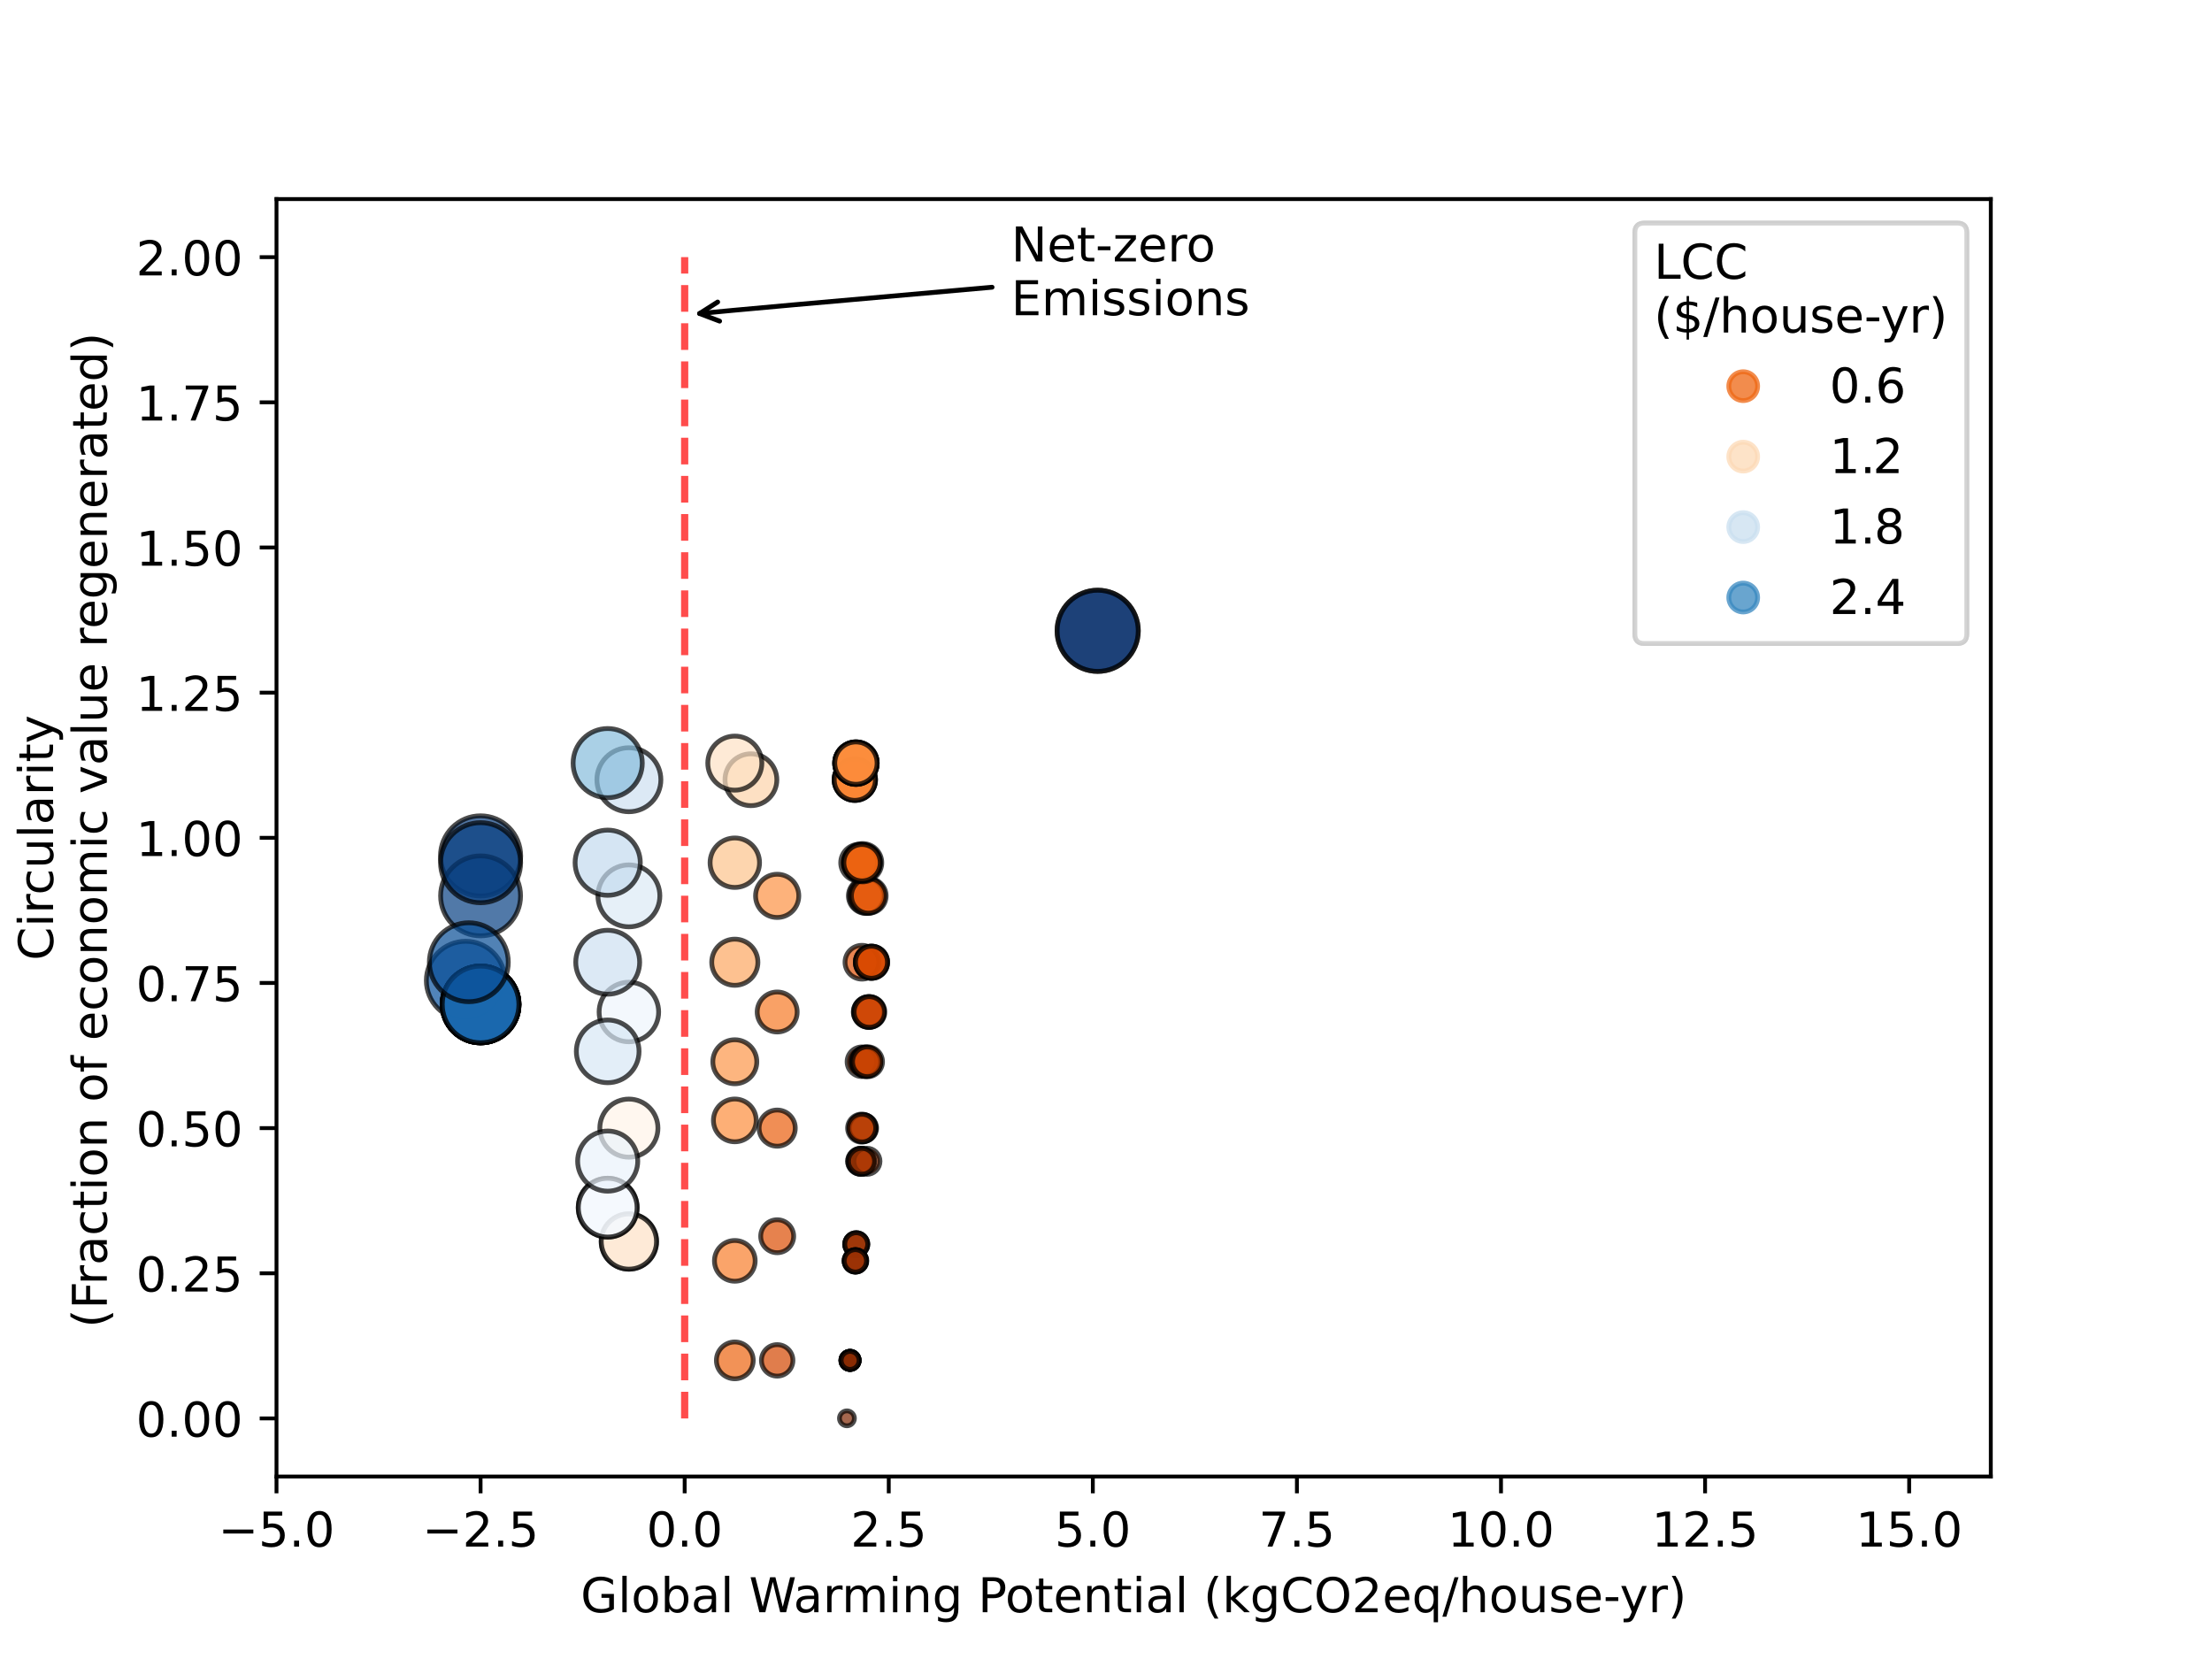 <?xml version="1.0" encoding="utf-8" standalone="no"?>
<!DOCTYPE svg PUBLIC "-//W3C//DTD SVG 1.1//EN"
  "http://www.w3.org/Graphics/SVG/1.1/DTD/svg11.dtd">
<!-- Created with matplotlib (https://matplotlib.org/) -->
<svg height="345.6pt" version="1.1" viewBox="0 0 460.8 345.6" width="460.8pt" xmlns="http://www.w3.org/2000/svg" xmlns:xlink="http://www.w3.org/1999/xlink">
 <defs>
  <style type="text/css">
*{stroke-linecap:butt;stroke-linejoin:round;}
  </style>
 </defs>
 <g id="figure_1">
  <g id="patch_1">
   <path d="M 0 345.6 
L 460.8 345.6 
L 460.8 0 
L 0 0 
z
" style="fill:#ffffff;"/>
  </g>
  <g id="axes_1">
   <g id="patch_2">
    <path d="M 57.6 307.584 
L 414.72 307.584 
L 414.72 41.472 
L 57.6 41.472 
z
" style="fill:#ffffff;"/>
   </g>
   <g id="PathCollection_1">
    <path clip-path="url(#p5fe88df323)" d="M 228.669 139.866 
C 230.913 139.866 233.065 138.974 234.651 137.388 
C 236.237 135.801 237.129 133.649 237.129 131.406 
C 237.129 129.162 236.237 127.01 234.651 125.424 
C 233.065 123.837 230.913 122.946 228.669 122.946 
C 226.425 122.946 224.273 123.837 222.687 125.424 
C 221.1 127.01 220.209 129.162 220.209 131.406 
C 220.209 133.649 221.1 135.801 222.687 137.388 
C 224.273 138.974 226.425 139.866 228.669 139.866 
z
" style="fill:#08306b;fill-opacity:0.7;stroke:#000000;stroke-opacity:0.7;"/>
    <path clip-path="url(#p5fe88df323)" d="M 97.004 212.458 
C 99.175 212.458 101.257 211.595 102.792 210.06 
C 104.327 208.525 105.19 206.443 105.19 204.272 
C 105.19 202.101 104.327 200.019 102.792 198.484 
C 101.257 196.949 99.175 196.086 97.004 196.086 
C 94.833 196.086 92.751 196.949 91.216 198.484 
C 89.681 200.019 88.818 202.101 88.818 204.272 
C 88.818 206.443 89.681 208.525 91.216 210.06 
C 92.751 211.595 94.833 212.458 97.004 212.458 
z
" style="fill:#08519c;fill-opacity:0.7;stroke:#000000;stroke-opacity:0.7;"/>
    <path clip-path="url(#p5fe88df323)" d="M 176.431 297.019 
C 176.843 297.019 177.239 296.855 177.53 296.563 
C 177.822 296.272 177.986 295.876 177.986 295.464 
C 177.986 295.051 177.822 294.656 177.53 294.364 
C 177.239 294.073 176.843 293.909 176.431 293.909 
C 176.018 293.909 175.623 294.073 175.331 294.364 
C 175.04 294.656 174.876 295.051 174.876 295.464 
C 174.876 295.876 175.04 296.272 175.331 296.563 
C 175.623 296.855 176.018 297.019 176.431 297.019 
z
" style="fill:#7f2704;fill-opacity:0.7;stroke:#000000;stroke-opacity:0.7;"/>
    <path clip-path="url(#p5fe88df323)" d="M 100.114 217.238 
C 102.235 217.238 104.268 216.396 105.767 214.897 
C 107.267 213.397 108.109 211.364 108.109 209.244 
C 108.109 207.123 107.267 205.09 105.767 203.59 
C 104.268 202.091 102.235 201.249 100.114 201.249 
C 97.994 201.249 95.96 202.091 94.461 203.59 
C 92.962 205.09 92.12 207.123 92.12 209.244 
C 92.12 211.364 92.962 213.397 94.461 214.897 
C 95.96 216.396 97.994 217.238 100.114 217.238 
z
" style="fill:#1b69af;fill-opacity:0.7;stroke:#000000;stroke-opacity:0.7;"/>
    <path clip-path="url(#p5fe88df323)" d="M 131.009 264.395 
C 132.537 264.395 134.003 263.788 135.084 262.707 
C 136.165 261.626 136.772 260.16 136.772 258.631 
C 136.772 257.103 136.165 255.637 135.084 254.556 
C 134.003 253.475 132.537 252.868 131.009 252.868 
C 129.48 252.868 128.014 253.475 126.933 254.556 
C 125.852 255.637 125.245 257.103 125.245 258.631 
C 125.245 260.16 125.852 261.626 126.933 262.707 
C 128.014 263.788 129.48 264.395 131.009 264.395 
z
" style="fill:#fee9d3;fill-opacity:0.7;stroke:#000000;stroke-opacity:0.7;"/>
    <path clip-path="url(#p5fe88df323)" d="M 161.901 286.67 
C 162.771 286.67 163.605 286.325 164.219 285.71 
C 164.834 285.095 165.179 284.261 165.179 283.392 
C 165.179 282.523 164.834 281.689 164.219 281.074 
C 163.605 280.459 162.771 280.114 161.901 280.114 
C 161.032 280.114 160.198 280.459 159.583 281.074 
C 158.968 281.689 158.623 282.523 158.623 283.392 
C 158.623 284.261 158.968 285.095 159.583 285.71 
C 160.198 286.325 161.032 286.67 161.901 286.67 
z
" style="fill:#d34601;fill-opacity:0.7;stroke:#000000;stroke-opacity:0.7;"/>
    <path clip-path="url(#p5fe88df323)" d="M 177.06 285.273 
C 177.559 285.273 178.037 285.075 178.39 284.722 
C 178.743 284.369 178.941 283.891 178.941 283.392 
C 178.941 282.893 178.743 282.415 178.39 282.062 
C 178.037 281.709 177.559 281.511 177.06 281.511 
C 176.561 281.511 176.083 281.709 175.73 282.062 
C 175.377 282.415 175.179 282.893 175.179 283.392 
C 175.179 283.891 175.377 284.369 175.73 284.722 
C 176.083 285.075 176.561 285.273 177.06 285.273 
z
" style="fill:#892b04;fill-opacity:0.7;stroke:#000000;stroke-opacity:0.7;"/>
    <path clip-path="url(#p5fe88df323)" d="M 177.101 285.271 
C 177.599 285.271 178.077 285.073 178.429 284.721 
C 178.782 284.368 178.98 283.89 178.98 283.392 
C 178.98 282.894 178.782 282.416 178.429 282.063 
C 178.077 281.711 177.599 281.513 177.101 281.513 
C 176.603 281.513 176.125 281.711 175.772 282.063 
C 175.42 282.416 175.222 282.894 175.222 283.392 
C 175.222 283.89 175.42 284.368 175.772 284.721 
C 176.125 285.073 176.603 285.271 177.101 285.271 
z
" style="fill:#892b04;fill-opacity:0.7;stroke:#000000;stroke-opacity:0.7;"/>
    <path clip-path="url(#p5fe88df323)" d="M 177.06 285.273 
C 177.559 285.273 178.037 285.075 178.39 284.722 
C 178.743 284.369 178.941 283.891 178.941 283.392 
C 178.941 282.893 178.743 282.415 178.39 282.062 
C 178.037 281.709 177.559 281.511 177.06 281.511 
C 176.561 281.511 176.083 281.709 175.73 282.062 
C 175.377 282.415 175.179 282.893 175.179 283.392 
C 175.179 283.891 175.377 284.369 175.73 284.722 
C 176.083 285.075 176.561 285.273 177.06 285.273 
z
" style="fill:#892b04;fill-opacity:0.7;stroke:#000000;stroke-opacity:0.7;"/>
    <path clip-path="url(#p5fe88df323)" d="M 100.114 217.238 
C 102.235 217.238 104.268 216.396 105.767 214.897 
C 107.267 213.397 108.109 211.364 108.109 209.244 
C 108.109 207.123 107.267 205.09 105.767 203.59 
C 104.268 202.091 102.235 201.249 100.114 201.249 
C 97.994 201.249 95.96 202.091 94.461 203.59 
C 92.962 205.09 92.12 207.123 92.12 209.244 
C 92.12 211.364 92.962 213.397 94.461 214.897 
C 95.96 216.396 97.994 217.238 100.114 217.238 
z
" style="fill:#1b69af;fill-opacity:0.7;stroke:#000000;stroke-opacity:0.7;"/>
    <path clip-path="url(#p5fe88df323)" d="M 131.009 264.395 
C 132.537 264.395 134.003 263.788 135.084 262.707 
C 136.165 261.626 136.772 260.16 136.772 258.631 
C 136.772 257.103 136.165 255.637 135.084 254.556 
C 134.003 253.475 132.537 252.868 131.009 252.868 
C 129.48 252.868 128.014 253.475 126.933 254.556 
C 125.852 255.637 125.245 257.103 125.245 258.631 
C 125.245 260.16 125.852 261.626 126.933 262.707 
C 128.014 263.788 129.48 264.395 131.009 264.395 
z
" style="fill:#fee9d3;fill-opacity:0.7;stroke:#000000;stroke-opacity:0.7;"/>
    <path clip-path="url(#p5fe88df323)" d="M 161.901 260.964 
C 162.812 260.964 163.685 260.602 164.329 259.958 
C 164.972 259.314 165.334 258.441 165.334 257.531 
C 165.334 256.62 164.972 255.747 164.329 255.103 
C 163.685 254.46 162.812 254.098 161.901 254.098 
C 160.991 254.098 160.117 254.46 159.474 255.103 
C 158.83 255.747 158.468 256.62 158.468 257.531 
C 158.468 258.441 158.83 259.314 159.474 259.958 
C 160.117 260.602 160.991 260.964 161.901 260.964 
z
" style="fill:#dc4d04;fill-opacity:0.7;stroke:#000000;stroke-opacity:0.7;"/>
    <path clip-path="url(#p5fe88df323)" d="M 178.368 261.603 
C 179.005 261.603 179.616 261.35 180.067 260.899 
C 180.518 260.449 180.771 259.837 180.771 259.2 
C 180.771 258.563 180.518 257.951 180.067 257.501 
C 179.616 257.05 179.005 256.797 178.368 256.797 
C 177.73 256.797 177.119 257.05 176.669 257.501 
C 176.218 257.951 175.965 258.563 175.965 259.2 
C 175.965 259.837 176.218 260.449 176.669 260.899 
C 177.119 261.35 177.73 261.603 178.368 261.603 
z
" style="fill:#9c3203;fill-opacity:0.7;stroke:#000000;stroke-opacity:0.7;"/>
    <path clip-path="url(#p5fe88df323)" d="M 178.368 261.603 
C 179.005 261.603 179.616 261.35 180.067 260.899 
C 180.518 260.449 180.771 259.837 180.771 259.2 
C 180.771 258.563 180.518 257.951 180.067 257.501 
C 179.616 257.05 179.005 256.797 178.368 256.797 
C 177.73 256.797 177.119 257.05 176.669 257.501 
C 176.218 257.951 175.965 258.563 175.965 259.2 
C 175.965 259.837 176.218 260.449 176.669 260.899 
C 177.119 261.35 177.73 261.603 178.368 261.603 
z
" style="fill:#9c3203;fill-opacity:0.7;stroke:#000000;stroke-opacity:0.7;"/>
    <path clip-path="url(#p5fe88df323)" d="M 178.368 261.603 
C 179.005 261.603 179.616 261.35 180.067 260.899 
C 180.518 260.449 180.771 259.837 180.771 259.2 
C 180.771 258.563 180.518 257.951 180.067 257.501 
C 179.616 257.05 179.005 256.797 178.368 256.797 
C 177.73 256.797 177.119 257.05 176.669 257.501 
C 176.218 257.951 175.965 258.563 175.965 259.2 
C 175.965 259.837 176.218 260.449 176.669 260.899 
C 177.119 261.35 177.73 261.603 178.368 261.603 
z
" style="fill:#9c3203;fill-opacity:0.7;stroke:#000000;stroke-opacity:0.7;"/>
    <path clip-path="url(#p5fe88df323)" d="M 100.114 217.238 
C 102.235 217.238 104.268 216.396 105.767 214.897 
C 107.267 213.397 108.109 211.364 108.109 209.244 
C 108.109 207.123 107.267 205.09 105.767 203.59 
C 104.268 202.091 102.235 201.249 100.114 201.249 
C 97.994 201.249 95.96 202.091 94.461 203.59 
C 92.962 205.09 92.12 207.123 92.12 209.244 
C 92.12 211.364 92.962 213.397 94.461 214.897 
C 95.96 216.396 97.994 217.238 100.114 217.238 
z
" style="fill:#1b69af;fill-opacity:0.7;stroke:#000000;stroke-opacity:0.7;"/>
    <path clip-path="url(#p5fe88df323)" d="M 131.009 241.059 
C 132.613 241.059 134.153 240.422 135.287 239.287 
C 136.422 238.152 137.06 236.613 137.06 235.008 
C 137.06 233.403 136.422 231.864 135.287 230.729 
C 134.153 229.594 132.613 228.957 131.009 228.957 
C 129.404 228.957 127.864 229.594 126.73 230.729 
C 125.595 231.864 124.957 233.403 124.957 235.008 
C 124.957 236.613 125.595 238.152 126.73 239.287 
C 127.864 240.422 129.404 241.059 131.009 241.059 
z
" style="fill:#fff4e9;fill-opacity:0.7;stroke:#000000;stroke-opacity:0.7;"/>
    <path clip-path="url(#p5fe88df323)" d="M 161.901 238.774 
C 162.9 238.774 163.858 238.377 164.564 237.671 
C 165.27 236.965 165.667 236.007 165.667 235.008 
C 165.667 234.009 165.27 233.051 164.564 232.345 
C 163.858 231.639 162.9 231.242 161.901 231.242 
C 160.902 231.242 159.945 231.639 159.238 232.345 
C 158.532 233.051 158.136 234.009 158.136 235.008 
C 158.136 236.007 158.532 236.965 159.238 237.671 
C 159.945 238.377 160.902 238.774 161.901 238.774 
z
" style="fill:#ea5f0e;fill-opacity:0.7;stroke:#000000;stroke-opacity:0.7;"/>
    <path clip-path="url(#p5fe88df323)" d="M 179.783 237.835 
C 180.532 237.835 181.252 237.537 181.782 237.007 
C 182.312 236.477 182.61 235.758 182.61 235.008 
C 182.61 234.258 182.312 233.539 181.782 233.009 
C 181.252 232.479 180.532 232.181 179.783 232.181 
C 179.033 232.181 178.314 232.479 177.784 233.009 
C 177.253 233.539 176.956 234.258 176.956 235.008 
C 176.956 235.758 177.253 236.477 177.784 237.007 
C 178.314 237.537 179.033 237.835 179.783 237.835 
z
" style="fill:#b33b02;fill-opacity:0.7;stroke:#000000;stroke-opacity:0.7;"/>
    <path clip-path="url(#p5fe88df323)" d="M 179.676 237.839 
C 180.426 237.839 181.146 237.54 181.677 237.01 
C 182.208 236.479 182.506 235.759 182.506 235.008 
C 182.506 234.257 182.208 233.537 181.677 233.006 
C 181.146 232.476 180.426 232.177 179.676 232.177 
C 178.925 232.177 178.205 232.476 177.674 233.006 
C 177.143 233.537 176.845 234.257 176.845 235.008 
C 176.845 235.759 177.143 236.479 177.674 237.01 
C 178.205 237.54 178.925 237.839 179.676 237.839 
z
" style="fill:#b33b02;fill-opacity:0.7;stroke:#000000;stroke-opacity:0.7;"/>
    <path clip-path="url(#p5fe88df323)" d="M 179.502 237.935 
C 180.278 237.935 181.023 237.626 181.571 237.077 
C 182.12 236.529 182.429 235.784 182.429 235.008 
C 182.429 234.232 182.12 233.487 181.571 232.939 
C 181.023 232.39 180.278 232.081 179.502 232.081 
C 178.726 232.081 177.981 232.39 177.433 232.939 
C 176.884 233.487 176.575 234.232 176.575 235.008 
C 176.575 235.784 176.884 236.529 177.433 237.077 
C 177.981 237.626 178.726 237.935 179.502 237.935 
z
" style="fill:#ba3d02;fill-opacity:0.7;stroke:#000000;stroke-opacity:0.7;"/>
    <path clip-path="url(#p5fe88df323)" d="M 100.114 186.657 
C 102.33 186.657 104.455 185.777 106.022 184.21 
C 107.589 182.643 108.469 180.518 108.469 178.302 
C 108.469 176.086 107.589 173.961 106.022 172.394 
C 104.455 170.827 102.33 169.947 100.114 169.947 
C 97.898 169.947 95.773 170.827 94.206 172.394 
C 92.64 173.961 91.759 176.086 91.759 178.302 
C 91.759 180.518 92.64 182.643 94.206 184.21 
C 95.773 185.777 97.898 186.657 100.114 186.657 
z
" style="fill:#083c7e;fill-opacity:0.7;stroke:#000000;stroke-opacity:0.7;"/>
    <path clip-path="url(#p5fe88df323)" d="M 131.009 217.016 
C 132.653 217.016 134.23 216.363 135.393 215.2 
C 136.556 214.038 137.209 212.46 137.209 210.816 
C 137.209 209.172 136.556 207.594 135.393 206.432 
C 134.23 205.269 132.653 204.616 131.009 204.616 
C 129.364 204.616 127.787 205.269 126.624 206.432 
C 125.461 207.594 124.808 209.172 124.808 210.816 
C 124.808 212.46 125.461 214.038 126.624 215.2 
C 127.787 216.363 129.364 217.016 131.009 217.016 
z
" style="fill:#eff6fc;fill-opacity:0.7;stroke:#000000;stroke-opacity:0.7;"/>
    <path clip-path="url(#p5fe88df323)" d="M 161.901 214.98 
C 163.005 214.98 164.065 214.541 164.846 213.76 
C 165.627 212.98 166.065 211.92 166.065 210.816 
C 166.065 209.712 165.627 208.652 164.846 207.872 
C 164.065 207.091 163.005 206.652 161.901 206.652 
C 160.797 206.652 159.738 207.091 158.957 207.872 
C 158.176 208.652 157.737 209.712 157.737 210.816 
C 157.737 211.92 158.176 212.98 158.957 213.76 
C 159.738 214.541 160.797 214.98 161.901 214.98 
z
" style="fill:#f77a26;fill-opacity:0.7;stroke:#000000;stroke-opacity:0.7;"/>
    <path clip-path="url(#p5fe88df323)" d="M 180.983 214.018 
C 181.832 214.018 182.647 213.68 183.247 213.08 
C 183.847 212.479 184.185 211.665 184.185 210.816 
C 184.185 209.967 183.847 209.153 183.247 208.552 
C 182.647 207.952 181.832 207.614 180.983 207.614 
C 180.134 207.614 179.32 207.952 178.719 208.552 
C 178.119 209.153 177.782 209.967 177.782 210.816 
C 177.782 211.665 178.119 212.479 178.719 213.08 
C 179.32 213.68 180.134 214.018 180.983 214.018 
z
" style="fill:#cd4401;fill-opacity:0.7;stroke:#000000;stroke-opacity:0.7;"/>
    <path clip-path="url(#p5fe88df323)" d="M 180.983 214.018 
C 181.832 214.018 182.647 213.68 183.247 213.08 
C 183.847 212.479 184.185 211.665 184.185 210.816 
C 184.185 209.967 183.847 209.153 183.247 208.552 
C 182.647 207.952 181.832 207.614 180.983 207.614 
C 180.134 207.614 179.32 207.952 178.719 208.552 
C 178.119 209.153 177.782 209.967 177.782 210.816 
C 177.782 211.665 178.119 212.479 178.719 213.08 
C 179.32 213.68 180.134 214.018 180.983 214.018 
z
" style="fill:#cd4401;fill-opacity:0.7;stroke:#000000;stroke-opacity:0.7;"/>
    <path clip-path="url(#p5fe88df323)" d="M 181.124 214.014 
C 181.972 214.014 182.786 213.677 183.385 213.077 
C 183.985 212.477 184.322 211.664 184.322 210.816 
C 184.322 209.968 183.985 209.155 183.385 208.555 
C 182.786 207.955 181.972 207.618 181.124 207.618 
C 180.276 207.618 179.463 207.955 178.863 208.555 
C 178.264 209.155 177.927 209.968 177.927 210.816 
C 177.927 211.664 178.264 212.477 178.863 213.077 
C 179.463 213.677 180.276 214.014 181.124 214.014 
z
" style="fill:#cd4401;fill-opacity:0.7;stroke:#000000;stroke-opacity:0.7;"/>
    <path clip-path="url(#p5fe88df323)" d="M 100.114 194.952 
C 102.323 194.952 104.441 194.075 106.003 192.513 
C 107.565 190.951 108.443 188.833 108.443 186.624 
C 108.443 184.415 107.565 182.297 106.003 180.735 
C 104.441 179.173 102.323 178.296 100.114 178.296 
C 97.906 178.296 95.787 179.173 94.225 180.735 
C 92.664 182.297 91.786 184.415 91.786 186.624 
C 91.786 188.833 92.664 190.951 94.225 192.513 
C 95.787 194.075 97.906 194.952 100.114 194.952 
z
" style="fill:#084184;fill-opacity:0.7;stroke:#000000;stroke-opacity:0.7;"/>
    <path clip-path="url(#p5fe88df323)" d="M 131.009 193.074 
C 132.719 193.074 134.36 192.395 135.57 191.185 
C 136.779 189.975 137.459 188.335 137.459 186.624 
C 137.459 184.913 136.779 183.273 135.57 182.063 
C 134.36 180.853 132.719 180.174 131.009 180.174 
C 129.298 180.174 127.657 180.853 126.448 182.063 
C 125.238 183.273 124.558 184.913 124.558 186.624 
C 124.558 188.335 125.238 189.975 126.448 191.185 
C 127.657 192.395 129.298 193.074 131.009 193.074 
z
" style="fill:#dceaf6;fill-opacity:0.7;stroke:#000000;stroke-opacity:0.7;"/>
    <path clip-path="url(#p5fe88df323)" d="M 161.901 191.126 
C 163.095 191.126 164.24 190.652 165.085 189.808 
C 165.929 188.963 166.403 187.818 166.403 186.624 
C 166.403 185.43 165.929 184.285 165.085 183.44 
C 164.24 182.596 163.095 182.122 161.901 182.122 
C 160.707 182.122 159.562 182.596 158.718 183.44 
C 157.873 184.285 157.399 185.43 157.399 186.624 
C 157.399 187.818 157.873 188.963 158.718 189.808 
C 159.562 190.652 160.707 191.126 161.901 191.126 
z
" style="fill:#fd9243;fill-opacity:0.7;stroke:#000000;stroke-opacity:0.7;"/>
    <path clip-path="url(#p5fe88df323)" d="M 180.4 190.281 
C 181.37 190.281 182.3 189.896 182.986 189.21 
C 183.672 188.524 184.057 187.594 184.057 186.624 
C 184.057 185.654 183.672 184.724 182.986 184.038 
C 182.3 183.352 181.37 182.967 180.4 182.967 
C 179.43 182.967 178.5 183.352 177.814 184.038 
C 177.128 184.724 176.743 185.654 176.743 186.624 
C 176.743 187.594 177.128 188.524 177.814 189.21 
C 178.5 189.896 179.43 190.281 180.4 190.281 
z
" style="fill:#e5590a;fill-opacity:0.7;stroke:#000000;stroke-opacity:0.7;"/>
    <path clip-path="url(#p5fe88df323)" d="M 180.631 190.286 
C 181.602 190.286 182.534 189.9 183.221 189.213 
C 183.907 188.527 184.293 187.595 184.293 186.624 
C 184.293 185.653 183.907 184.721 183.221 184.035 
C 182.534 183.348 181.602 182.962 180.631 182.962 
C 179.66 182.962 178.729 183.348 178.042 184.035 
C 177.355 184.721 176.969 185.653 176.969 186.624 
C 176.969 187.595 177.355 188.527 178.042 189.213 
C 178.729 189.9 179.66 190.286 180.631 190.286 
z
" style="fill:#e5590a;fill-opacity:0.7;stroke:#000000;stroke-opacity:0.7;"/>
    <path clip-path="url(#p5fe88df323)" d="M 180.982 190.239 
C 181.94 190.239 182.86 189.858 183.538 189.18 
C 184.216 188.502 184.597 187.583 184.597 186.624 
C 184.597 185.665 184.216 184.746 183.538 184.068 
C 182.86 183.39 181.94 183.009 180.982 183.009 
C 180.023 183.009 179.103 183.39 178.425 184.068 
C 177.747 184.746 177.366 185.665 177.366 186.624 
C 177.366 187.583 177.747 188.502 178.425 189.18 
C 179.103 189.858 180.023 190.239 180.982 190.239 
z
" style="fill:#e45709;fill-opacity:0.7;stroke:#000000;stroke-opacity:0.7;"/>
    <path clip-path="url(#p5fe88df323)" d="M 131.009 169.096 
C 132.776 169.096 134.471 168.394 135.721 167.144 
C 136.97 165.894 137.672 164.199 137.672 162.432 
C 137.672 160.665 136.97 158.97 135.721 157.72 
C 134.471 156.47 132.776 155.768 131.009 155.768 
C 129.241 155.768 127.546 156.47 126.296 157.72 
C 125.047 158.97 124.345 160.665 124.345 162.432 
C 124.345 164.199 125.047 165.894 126.296 167.144 
C 127.546 168.394 129.241 169.096 131.009 169.096 
z
" style="fill:#cde0f1;fill-opacity:0.7;stroke:#000000;stroke-opacity:0.7;"/>
    <path clip-path="url(#p5fe88df323)" d="M 156.432 167.832 
C 157.864 167.832 159.238 167.263 160.25 166.25 
C 161.263 165.238 161.832 163.864 161.832 162.432 
C 161.832 161 161.263 159.626 160.25 158.614 
C 159.238 157.601 157.864 157.032 156.432 157.032 
C 155 157.032 153.626 157.601 152.614 158.614 
C 151.601 159.626 151.032 161 151.032 162.432 
C 151.032 163.864 151.601 165.238 152.614 166.25 
C 153.626 167.263 155 167.832 156.432 167.832 
z
" style="fill:#fdd4aa;fill-opacity:0.7;stroke:#000000;stroke-opacity:0.7;"/>
    <path clip-path="url(#p5fe88df323)" d="M 178.077 166.736 
C 179.218 166.736 180.313 166.283 181.12 165.475 
C 181.928 164.668 182.381 163.573 182.381 162.432 
C 182.381 161.291 181.928 160.196 181.12 159.389 
C 180.313 158.581 179.218 158.128 178.077 158.128 
C 176.936 158.128 175.841 158.581 175.034 159.389 
C 174.226 160.196 173.773 161.291 173.773 162.432 
C 173.773 163.573 174.226 164.668 175.034 165.475 
C 175.841 166.283 176.936 166.736 178.077 166.736 
z
" style="fill:#fa8330;fill-opacity:0.7;stroke:#000000;stroke-opacity:0.7;"/>
    <path clip-path="url(#p5fe88df323)" d="M 178.077 166.736 
C 179.218 166.736 180.313 166.283 181.12 165.475 
C 181.928 164.668 182.381 163.573 182.381 162.432 
C 182.381 161.291 181.928 160.196 181.12 159.389 
C 180.313 158.581 179.218 158.128 178.077 158.128 
C 176.936 158.128 175.841 158.581 175.034 159.389 
C 174.226 160.196 173.773 161.291 173.773 162.432 
C 173.773 163.573 174.226 164.668 175.034 165.475 
C 175.841 166.283 176.936 166.736 178.077 166.736 
z
" style="fill:#fa8330;fill-opacity:0.7;stroke:#000000;stroke-opacity:0.7;"/>
    <path clip-path="url(#p5fe88df323)" d="M 178.077 166.736 
C 179.218 166.736 180.313 166.283 181.12 165.475 
C 181.928 164.668 182.381 163.573 182.381 162.432 
C 182.381 161.291 181.928 160.196 181.12 159.389 
C 180.313 158.581 179.218 158.128 178.077 158.128 
C 176.936 158.128 175.841 158.581 175.034 159.389 
C 174.226 160.196 173.773 161.291 173.773 162.432 
C 173.773 163.573 174.226 164.668 175.034 165.475 
C 175.841 166.283 176.936 166.736 178.077 166.736 
z
" style="fill:#fa8330;fill-opacity:0.7;stroke:#000000;stroke-opacity:0.7;"/>
    <path clip-path="url(#p5fe88df323)" d="M 100.114 217.238 
C 102.235 217.238 104.268 216.396 105.767 214.897 
C 107.267 213.397 108.109 211.364 108.109 209.244 
C 108.109 207.123 107.267 205.09 105.767 203.59 
C 104.268 202.091 102.235 201.249 100.114 201.249 
C 97.994 201.249 95.96 202.091 94.461 203.59 
C 92.962 205.09 92.12 207.123 92.12 209.244 
C 92.12 211.364 92.962 213.397 94.461 214.897 
C 95.96 216.396 97.994 217.238 100.114 217.238 
z
" style="fill:#1b69af;fill-opacity:0.7;stroke:#000000;stroke-opacity:0.7;"/>
    <path clip-path="url(#p5fe88df323)" d="M 126.594 257.712 
C 128.22 257.712 129.78 257.066 130.93 255.916 
C 132.08 254.766 132.726 253.206 132.726 251.58 
C 132.726 249.953 132.08 248.393 130.93 247.243 
C 129.78 246.093 128.22 245.447 126.594 245.447 
C 124.968 245.447 123.408 246.093 122.258 247.243 
C 121.108 248.393 120.462 249.953 120.462 251.58 
C 120.462 253.206 121.108 254.766 122.258 255.916 
C 123.408 257.066 124.968 257.712 126.594 257.712 
z
" style="fill:#f4f9fe;fill-opacity:0.7;stroke:#000000;stroke-opacity:0.7;"/>
    <path clip-path="url(#p5fe88df323)" d="M 153.075 287.227 
C 154.092 287.227 155.068 286.823 155.787 286.104 
C 156.506 285.384 156.91 284.409 156.91 283.392 
C 156.91 282.375 156.506 281.4 155.787 280.68 
C 155.068 279.961 154.092 279.557 153.075 279.557 
C 152.058 279.557 151.083 279.961 150.364 280.68 
C 149.645 281.4 149.24 282.375 149.24 283.392 
C 149.24 284.409 149.645 285.384 150.364 286.104 
C 151.083 286.823 152.058 287.227 153.075 287.227 
z
" style="fill:#ed6410;fill-opacity:0.7;stroke:#000000;stroke-opacity:0.7;"/>
    <path clip-path="url(#p5fe88df323)" d="M 177.06 285.273 
C 177.559 285.273 178.037 285.075 178.39 284.722 
C 178.743 284.369 178.941 283.891 178.941 283.392 
C 178.941 282.893 178.743 282.415 178.39 282.062 
C 178.037 281.709 177.559 281.511 177.06 281.511 
C 176.561 281.511 176.083 281.709 175.73 282.062 
C 175.377 282.415 175.179 282.893 175.179 283.392 
C 175.179 283.891 175.377 284.369 175.73 284.722 
C 176.083 285.075 176.561 285.273 177.06 285.273 
z
" style="fill:#892b04;fill-opacity:0.7;stroke:#000000;stroke-opacity:0.7;"/>
    <path clip-path="url(#p5fe88df323)" d="M 177.101 285.271 
C 177.599 285.271 178.077 285.073 178.429 284.721 
C 178.782 284.368 178.98 283.89 178.98 283.392 
C 178.98 282.894 178.782 282.416 178.429 282.063 
C 178.077 281.711 177.599 281.513 177.101 281.513 
C 176.603 281.513 176.125 281.711 175.772 282.063 
C 175.42 282.416 175.222 282.894 175.222 283.392 
C 175.222 283.89 175.42 284.368 175.772 284.721 
C 176.125 285.073 176.603 285.271 177.101 285.271 
z
" style="fill:#892b04;fill-opacity:0.7;stroke:#000000;stroke-opacity:0.7;"/>
    <path clip-path="url(#p5fe88df323)" d="M 177.06 285.273 
C 177.559 285.273 178.037 285.075 178.39 284.722 
C 178.743 284.369 178.941 283.891 178.941 283.392 
C 178.941 282.893 178.743 282.415 178.39 282.062 
C 178.037 281.709 177.559 281.511 177.06 281.511 
C 176.561 281.511 176.083 281.709 175.73 282.062 
C 175.377 282.415 175.179 282.893 175.179 283.392 
C 175.179 283.891 175.377 284.369 175.73 284.722 
C 176.083 285.075 176.561 285.273 177.06 285.273 
z
" style="fill:#892b04;fill-opacity:0.7;stroke:#000000;stroke-opacity:0.7;"/>
    <path clip-path="url(#p5fe88df323)" d="M 177.101 285.271 
C 177.599 285.271 178.077 285.073 178.429 284.721 
C 178.782 284.368 178.98 283.89 178.98 283.392 
C 178.98 282.894 178.782 282.416 178.429 282.063 
C 178.077 281.711 177.599 281.513 177.101 281.513 
C 176.603 281.513 176.125 281.711 175.772 282.063 
C 175.42 282.416 175.222 282.894 175.222 283.392 
C 175.222 283.89 175.42 284.368 175.772 284.721 
C 176.125 285.073 176.603 285.271 177.101 285.271 
z
" style="fill:#892b04;fill-opacity:0.7;stroke:#000000;stroke-opacity:0.7;"/>
    <path clip-path="url(#p5fe88df323)" d="M 100.114 217.238 
C 102.235 217.238 104.268 216.396 105.767 214.897 
C 107.267 213.397 108.109 211.364 108.109 209.244 
C 108.109 207.123 107.267 205.09 105.767 203.59 
C 104.268 202.091 102.235 201.249 100.114 201.249 
C 97.994 201.249 95.96 202.091 94.461 203.59 
C 92.962 205.09 92.12 207.123 92.12 209.244 
C 92.12 211.364 92.962 213.397 94.461 214.897 
C 95.96 216.396 97.994 217.238 100.114 217.238 
z
" style="fill:#1b69af;fill-opacity:0.7;stroke:#000000;stroke-opacity:0.7;"/>
    <path clip-path="url(#p5fe88df323)" d="M 126.594 257.712 
C 128.22 257.712 129.78 257.066 130.93 255.916 
C 132.08 254.766 132.726 253.206 132.726 251.58 
C 132.726 249.953 132.08 248.393 130.93 247.243 
C 129.78 246.093 128.22 245.447 126.594 245.447 
C 124.968 245.447 123.408 246.093 122.258 247.243 
C 121.108 248.393 120.462 249.953 120.462 251.58 
C 120.462 253.206 121.108 254.766 122.258 255.916 
C 123.408 257.066 124.968 257.712 126.594 257.712 
z
" style="fill:#f4f9fe;fill-opacity:0.7;stroke:#000000;stroke-opacity:0.7;"/>
    <path clip-path="url(#p5fe88df323)" d="M 153.075 266.9 
C 154.2 266.9 155.279 266.453 156.074 265.658 
C 156.869 264.863 157.316 263.784 157.316 262.659 
C 157.316 261.535 156.869 260.456 156.074 259.661 
C 155.279 258.866 154.2 258.419 153.075 258.419 
C 151.951 258.419 150.872 258.866 150.077 259.661 
C 149.281 260.456 148.835 261.535 148.835 262.659 
C 148.835 263.784 149.281 264.863 150.077 265.658 
C 150.872 266.453 151.951 266.9 153.075 266.9 
z
" style="fill:#f87e2b;fill-opacity:0.7;stroke:#000000;stroke-opacity:0.7;"/>
    <path clip-path="url(#p5fe88df323)" d="M 178.181 264.995 
C 178.8 264.995 179.394 264.749 179.832 264.311 
C 180.27 263.873 180.516 263.279 180.516 262.659 
C 180.516 262.04 180.27 261.446 179.832 261.008 
C 179.394 260.57 178.8 260.324 178.181 260.324 
C 177.561 260.324 176.967 260.57 176.529 261.008 
C 176.091 261.446 175.845 262.04 175.845 262.659 
C 175.845 263.279 176.091 263.873 176.529 264.311 
C 176.967 264.749 177.561 264.995 178.181 264.995 
z
" style="fill:#9a3103;fill-opacity:0.7;stroke:#000000;stroke-opacity:0.7;"/>
    <path clip-path="url(#p5fe88df323)" d="M 178.181 264.995 
C 178.8 264.995 179.394 264.749 179.832 264.311 
C 180.27 263.873 180.516 263.279 180.516 262.659 
C 180.516 262.04 180.27 261.446 179.832 261.008 
C 179.394 260.57 178.8 260.324 178.181 260.324 
C 177.561 260.324 176.967 260.57 176.529 261.008 
C 176.091 261.446 175.845 262.04 175.845 262.659 
C 175.845 263.279 176.091 263.873 176.529 264.311 
C 176.967 264.749 177.561 264.995 178.181 264.995 
z
" style="fill:#9a3103;fill-opacity:0.7;stroke:#000000;stroke-opacity:0.7;"/>
    <path clip-path="url(#p5fe88df323)" d="M 178.25 264.992 
C 178.869 264.992 179.463 264.747 179.9 264.309 
C 180.338 263.872 180.583 263.278 180.583 262.659 
C 180.583 262.041 180.338 261.447 179.9 261.01 
C 179.463 260.572 178.869 260.327 178.25 260.327 
C 177.632 260.327 177.038 260.572 176.601 261.01 
C 176.163 261.447 175.918 262.041 175.918 262.659 
C 175.918 263.278 176.163 263.872 176.601 264.309 
C 177.038 264.747 177.632 264.992 178.25 264.992 
z
" style="fill:#9a3103;fill-opacity:0.7;stroke:#000000;stroke-opacity:0.7;"/>
    <path clip-path="url(#p5fe88df323)" d="M 178.181 264.995 
C 178.8 264.995 179.394 264.749 179.832 264.311 
C 180.27 263.873 180.516 263.279 180.516 262.659 
C 180.516 262.04 180.27 261.446 179.832 261.008 
C 179.394 260.57 178.8 260.324 178.181 260.324 
C 177.561 260.324 176.967 260.57 176.529 261.008 
C 176.091 261.446 175.845 262.04 175.845 262.659 
C 175.845 263.279 176.091 263.873 176.529 264.311 
C 176.967 264.749 177.561 264.995 178.181 264.995 
z
" style="fill:#9a3103;fill-opacity:0.7;stroke:#000000;stroke-opacity:0.7;"/>
    <path clip-path="url(#p5fe88df323)" d="M 100.114 217.238 
C 102.235 217.238 104.268 216.396 105.767 214.897 
C 107.267 213.397 108.109 211.364 108.109 209.244 
C 108.109 207.123 107.267 205.09 105.767 203.59 
C 104.268 202.091 102.235 201.249 100.114 201.249 
C 97.994 201.249 95.96 202.091 94.461 203.59 
C 92.962 205.09 92.12 207.123 92.12 209.244 
C 92.12 211.364 92.962 213.397 94.461 214.897 
C 95.96 216.396 97.994 217.238 100.114 217.238 
z
" style="fill:#1b69af;fill-opacity:0.7;stroke:#000000;stroke-opacity:0.7;"/>
    <path clip-path="url(#p5fe88df323)" d="M 126.594 248.141 
C 128.255 248.141 129.848 247.481 131.022 246.307 
C 132.196 245.132 132.856 243.539 132.856 241.879 
C 132.856 240.218 132.196 238.625 131.022 237.45 
C 129.848 236.276 128.255 235.616 126.594 235.616 
C 124.933 235.616 123.34 236.276 122.166 237.45 
C 120.992 238.625 120.332 240.218 120.332 241.879 
C 120.332 243.539 120.992 245.132 122.166 246.307 
C 123.34 247.481 124.933 248.141 126.594 248.141 
z
" style="fill:#eaf3fb;fill-opacity:0.7;stroke:#000000;stroke-opacity:0.7;"/>
    <path clip-path="url(#p5fe88df323)" d="M 153.075 237.853 
C 154.256 237.853 155.389 237.384 156.225 236.549 
C 157.06 235.714 157.529 234.581 157.529 233.399 
C 157.529 232.218 157.06 231.085 156.225 230.25 
C 155.389 229.414 154.256 228.945 153.075 228.945 
C 151.894 228.945 150.761 229.414 149.926 230.25 
C 149.09 231.085 148.621 232.218 148.621 233.399 
C 148.621 234.581 149.09 235.714 149.926 236.549 
C 150.761 237.384 151.894 237.853 153.075 237.853 
z
" style="fill:#fd8e3d;fill-opacity:0.7;stroke:#000000;stroke-opacity:0.7;"/>
    <path clip-path="url(#p5fe88df323)" d="M 179.301 244.63 
C 180.021 244.63 180.712 244.344 181.221 243.835 
C 181.731 243.326 182.017 242.635 182.017 241.915 
C 182.017 241.195 181.731 240.504 181.221 239.995 
C 180.712 239.486 180.021 239.2 179.301 239.2 
C 178.581 239.2 177.891 239.486 177.381 239.995 
C 176.872 240.504 176.586 241.195 176.586 241.915 
C 176.586 242.635 176.872 243.326 177.381 243.835 
C 177.891 244.344 178.581 244.63 179.301 244.63 
z
" style="fill:#ad3803;fill-opacity:0.7;stroke:#000000;stroke-opacity:0.7;"/>
    <path clip-path="url(#p5fe88df323)" d="M 179.301 244.63 
C 180.021 244.63 180.712 244.344 181.221 243.835 
C 181.731 243.326 182.017 242.635 182.017 241.915 
C 182.017 241.195 181.731 240.504 181.221 239.995 
C 180.712 239.486 180.021 239.2 179.301 239.2 
C 178.581 239.2 177.891 239.486 177.381 239.995 
C 176.872 240.504 176.586 241.195 176.586 241.915 
C 176.586 242.635 176.872 243.326 177.381 243.835 
C 177.891 244.344 178.581 244.63 179.301 244.63 
z
" style="fill:#ad3803;fill-opacity:0.7;stroke:#000000;stroke-opacity:0.7;"/>
    <path clip-path="url(#p5fe88df323)" d="M 180.594 244.637 
C 181.316 244.637 182.008 244.35 182.519 243.84 
C 183.029 243.329 183.316 242.637 183.316 241.915 
C 183.316 241.193 183.029 240.5 182.519 239.99 
C 182.008 239.48 181.316 239.193 180.594 239.193 
C 179.872 239.193 179.179 239.48 178.669 239.99 
C 178.159 240.5 177.872 241.193 177.872 241.915 
C 177.872 242.637 178.159 243.329 178.669 243.84 
C 179.179 244.35 179.872 244.637 180.594 244.637 
z
" style="fill:#ad3803;fill-opacity:0.7;stroke:#000000;stroke-opacity:0.7;"/>
    <path clip-path="url(#p5fe88df323)" d="M 179.499 244.627 
C 180.218 244.627 180.908 244.341 181.417 243.833 
C 181.925 243.324 182.211 242.634 182.211 241.915 
C 182.211 241.195 181.925 240.505 181.417 239.997 
C 180.908 239.488 180.218 239.202 179.499 239.202 
C 178.779 239.202 178.089 239.488 177.581 239.997 
C 177.072 240.505 176.786 241.195 176.786 241.915 
C 176.786 242.634 177.072 243.324 177.581 243.833 
C 178.089 244.341 178.779 244.627 179.499 244.627 
z
" style="fill:#ad3803;fill-opacity:0.7;stroke:#000000;stroke-opacity:0.7;"/>
    <path clip-path="url(#p5fe88df323)" d="M 100.114 217.238 
C 102.235 217.238 104.268 216.396 105.767 214.897 
C 107.267 213.397 108.109 211.364 108.109 209.244 
C 108.109 207.123 107.267 205.09 105.767 203.59 
C 104.268 202.091 102.235 201.249 100.114 201.249 
C 97.994 201.249 95.96 202.091 94.461 203.59 
C 92.962 205.09 92.12 207.123 92.12 209.244 
C 92.12 211.364 92.962 213.397 94.461 214.897 
C 95.96 216.396 97.994 217.238 100.114 217.238 
z
" style="fill:#1b69af;fill-opacity:0.7;stroke:#000000;stroke-opacity:0.7;"/>
    <path clip-path="url(#p5fe88df323)" d="M 126.594 225.549 
C 128.326 225.549 129.988 224.861 131.212 223.636 
C 132.437 222.411 133.126 220.749 133.126 219.017 
C 133.126 217.285 132.437 215.623 131.212 214.399 
C 129.988 213.174 128.326 212.485 126.594 212.485 
C 124.862 212.485 123.2 213.174 121.975 214.399 
C 120.75 215.623 120.062 217.285 120.062 219.017 
C 120.062 220.749 120.75 222.411 121.975 223.636 
C 123.2 224.861 124.862 225.549 126.594 225.549 
z
" style="fill:#d8e7f5;fill-opacity:0.7;stroke:#000000;stroke-opacity:0.7;"/>
    <path clip-path="url(#p5fe88df323)" d="M 153.075 225.764 
C 154.29 225.764 155.456 225.281 156.315 224.422 
C 157.174 223.563 157.657 222.397 157.657 221.182 
C 157.657 219.967 157.174 218.802 156.315 217.943 
C 155.456 217.084 154.29 216.601 153.075 216.601 
C 151.86 216.601 150.695 217.084 149.836 217.943 
C 148.976 218.802 148.494 219.967 148.494 221.182 
C 148.494 222.397 148.976 223.563 149.836 224.422 
C 150.695 225.281 151.86 225.764 153.075 225.764 
z
" style="fill:#fd9649;fill-opacity:0.7;stroke:#000000;stroke-opacity:0.7;"/>
    <path clip-path="url(#p5fe88df323)" d="M 179.555 224.267 
C 180.373 224.267 181.157 223.942 181.736 223.363 
C 182.314 222.785 182.639 222 182.639 221.182 
C 182.639 220.364 182.314 219.58 181.736 219.001 
C 181.157 218.423 180.373 218.098 179.555 218.098 
C 178.737 218.098 177.952 218.423 177.374 219.001 
C 176.796 219.58 176.471 220.364 176.471 221.182 
C 176.471 222 176.796 222.785 177.374 223.363 
C 177.952 223.942 178.737 224.267 179.555 224.267 
z
" style="fill:#c74102;fill-opacity:0.7;stroke:#000000;stroke-opacity:0.7;"/>
    <path clip-path="url(#p5fe88df323)" d="M 180.422 224.23 
C 181.23 224.23 182.006 223.909 182.577 223.337 
C 183.149 222.766 183.47 221.991 183.47 221.182 
C 183.47 220.374 183.149 219.599 182.577 219.027 
C 182.006 218.455 181.23 218.134 180.422 218.134 
C 179.614 218.134 178.838 218.455 178.267 219.027 
C 177.695 219.599 177.374 220.374 177.374 221.182 
C 177.374 221.991 177.695 222.766 178.267 223.337 
C 178.838 223.909 179.614 224.23 180.422 224.23 
z
" style="fill:#c34002;fill-opacity:0.7;stroke:#000000;stroke-opacity:0.7;"/>
    <path clip-path="url(#p5fe88df323)" d="M 180.422 224.23 
C 181.23 224.23 182.006 223.909 182.577 223.337 
C 183.149 222.766 183.47 221.991 183.47 221.182 
C 183.47 220.374 183.149 219.599 182.577 219.027 
C 182.006 218.455 181.23 218.134 180.422 218.134 
C 179.614 218.134 178.838 218.455 178.267 219.027 
C 177.695 219.599 177.374 220.374 177.374 221.182 
C 177.374 221.991 177.695 222.766 178.267 223.337 
C 178.838 223.909 179.614 224.23 180.422 224.23 
z
" style="fill:#c34002;fill-opacity:0.7;stroke:#000000;stroke-opacity:0.7;"/>
    <path clip-path="url(#p5fe88df323)" d="M 180.725 224.302 
C 181.552 224.302 182.345 223.973 182.93 223.388 
C 183.515 222.803 183.844 222.01 183.844 221.182 
C 183.844 220.355 183.515 219.562 182.93 218.977 
C 182.345 218.392 181.552 218.063 180.725 218.063 
C 179.898 218.063 179.104 218.392 178.519 218.977 
C 177.934 219.562 177.605 220.355 177.605 221.182 
C 177.605 222.01 177.934 222.803 178.519 223.388 
C 179.104 223.973 179.898 224.302 180.725 224.302 
z
" style="fill:#ca4302;fill-opacity:0.7;stroke:#000000;stroke-opacity:0.7;"/>
    <path clip-path="url(#p5fe88df323)" d="M 97.665 208.671 
C 99.846 208.671 101.937 207.805 103.479 206.263 
C 105.021 204.721 105.887 202.63 105.887 200.45 
C 105.887 198.269 105.021 196.178 103.479 194.636 
C 101.937 193.095 99.846 192.228 97.665 192.228 
C 95.485 192.228 93.394 193.095 91.852 194.636 
C 90.31 196.178 89.444 198.269 89.444 200.45 
C 89.444 202.63 90.31 204.721 91.852 206.263 
C 93.394 207.805 95.485 208.671 97.665 208.671 
z
" style="fill:#084d96;fill-opacity:0.7;stroke:#000000;stroke-opacity:0.7;"/>
    <path clip-path="url(#p5fe88df323)" d="M 126.594 207.108 
C 128.36 207.108 130.053 206.406 131.302 205.158 
C 132.55 203.909 133.252 202.215 133.252 200.45 
C 133.252 198.684 132.55 196.99 131.302 195.742 
C 130.053 194.493 128.36 193.792 126.594 193.792 
C 124.828 193.792 123.135 194.493 121.886 195.742 
C 120.638 196.99 119.936 198.684 119.936 200.45 
C 119.936 202.215 120.638 203.909 121.886 205.158 
C 123.135 206.406 124.828 207.108 126.594 207.108 
z
" style="fill:#cde0f1;fill-opacity:0.7;stroke:#000000;stroke-opacity:0.7;"/>
    <path clip-path="url(#p5fe88df323)" d="M 153.075 205.258 
C 154.35 205.258 155.573 204.751 156.475 203.85 
C 157.377 202.948 157.884 201.725 157.884 200.45 
C 157.884 199.175 157.377 197.951 156.475 197.05 
C 155.573 196.148 154.35 195.641 153.075 195.641 
C 151.8 195.641 150.577 196.148 149.675 197.05 
C 148.773 197.951 148.267 199.175 148.267 200.45 
C 148.267 201.725 148.773 202.948 149.675 203.85 
C 150.577 204.751 151.8 205.258 153.075 205.258 
z
" style="fill:#fda761;fill-opacity:0.7;stroke:#000000;stroke-opacity:0.7;"/>
    <path clip-path="url(#p5fe88df323)" d="M 179.555 203.968 
C 180.488 203.968 181.383 203.598 182.043 202.938 
C 182.703 202.278 183.073 201.383 183.073 200.45 
C 183.073 199.517 182.703 198.622 182.043 197.962 
C 181.383 197.302 180.488 196.931 179.555 196.931 
C 178.622 196.931 177.727 197.302 177.067 197.962 
C 176.407 198.622 176.036 199.517 176.036 200.45 
C 176.036 201.383 176.407 202.278 177.067 202.938 
C 177.727 203.598 178.622 203.968 179.555 203.968 
z
" style="fill:#df5106;fill-opacity:0.7;stroke:#000000;stroke-opacity:0.7;"/>
    <path clip-path="url(#p5fe88df323)" d="M 181.543 203.797 
C 182.431 203.797 183.282 203.445 183.91 202.817 
C 184.538 202.189 184.891 201.338 184.891 200.45 
C 184.891 199.562 184.538 198.71 183.91 198.083 
C 183.282 197.455 182.431 197.102 181.543 197.102 
C 180.655 197.102 179.803 197.455 179.176 198.083 
C 178.548 198.71 178.195 199.562 178.195 200.45 
C 178.195 201.338 178.548 202.189 179.176 202.817 
C 179.803 203.445 180.655 203.797 181.543 203.797 
z
" style="fill:#d94901;fill-opacity:0.7;stroke:#000000;stroke-opacity:0.7;"/>
    <path clip-path="url(#p5fe88df323)" d="M 181.543 203.797 
C 182.431 203.797 183.282 203.445 183.91 202.817 
C 184.538 202.189 184.891 201.338 184.891 200.45 
C 184.891 199.562 184.538 198.71 183.91 198.083 
C 183.282 197.455 182.431 197.102 181.543 197.102 
C 180.655 197.102 179.803 197.455 179.176 198.083 
C 178.548 198.71 178.195 199.562 178.195 200.45 
C 178.195 201.338 178.548 202.189 179.176 202.817 
C 179.803 203.445 180.655 203.797 181.543 203.797 
z
" style="fill:#d94901;fill-opacity:0.7;stroke:#000000;stroke-opacity:0.7;"/>
    <path clip-path="url(#p5fe88df323)" d="M 181.543 203.797 
C 182.431 203.797 183.282 203.445 183.91 202.817 
C 184.538 202.189 184.891 201.338 184.891 200.45 
C 184.891 199.562 184.538 198.71 183.91 198.083 
C 183.282 197.455 182.431 197.102 181.543 197.102 
C 180.655 197.102 179.803 197.455 179.176 198.083 
C 178.548 198.71 178.195 199.562 178.195 200.45 
C 178.195 201.338 178.548 202.189 179.176 202.817 
C 179.803 203.445 180.655 203.797 181.543 203.797 
z
" style="fill:#d94901;fill-opacity:0.7;stroke:#000000;stroke-opacity:0.7;"/>
    <path clip-path="url(#p5fe88df323)" d="M 100.114 188.06 
C 102.327 188.06 104.449 187.181 106.014 185.616 
C 107.578 184.052 108.457 181.93 108.457 179.717 
C 108.457 177.505 107.578 175.382 106.014 173.818 
C 104.449 172.253 102.327 171.374 100.114 171.374 
C 97.902 171.374 95.78 172.253 94.215 173.818 
C 92.651 175.382 91.771 177.505 91.771 179.717 
C 91.771 181.93 92.651 184.052 94.215 185.616 
C 95.78 187.181 97.902 188.06 100.114 188.06 
z
" style="fill:#083f81;fill-opacity:0.7;stroke:#000000;stroke-opacity:0.7;"/>
    <path clip-path="url(#p5fe88df323)" d="M 126.594 186.508 
C 128.395 186.508 130.122 185.792 131.396 184.519 
C 132.669 183.246 133.385 181.518 133.385 179.717 
C 133.385 177.916 132.669 176.189 131.396 174.915 
C 130.122 173.642 128.395 172.926 126.594 172.926 
C 124.793 172.926 123.066 173.642 121.792 174.915 
C 120.519 176.189 119.803 177.916 119.803 179.717 
C 119.803 181.518 120.519 183.246 121.792 184.519 
C 123.066 185.792 124.793 186.508 126.594 186.508 
z
" style="fill:#c3daee;fill-opacity:0.7;stroke:#000000;stroke-opacity:0.7;"/>
    <path clip-path="url(#p5fe88df323)" d="M 153.075 184.868 
C 154.441 184.868 155.751 184.325 156.717 183.359 
C 157.683 182.393 158.226 181.083 158.226 179.717 
C 158.226 178.351 157.683 177.041 156.717 176.075 
C 155.751 175.109 154.441 174.566 153.075 174.566 
C 151.709 174.566 150.399 175.109 149.433 176.075 
C 148.467 177.041 147.924 178.351 147.924 179.717 
C 147.924 181.083 148.467 182.393 149.433 183.359 
C 150.399 184.325 151.709 184.868 153.075 184.868 
z
" style="fill:#fdc38c;fill-opacity:0.7;stroke:#000000;stroke-opacity:0.7;"/>
    <path clip-path="url(#p5fe88df323)" d="M 178.982 183.558 
C 180 183.558 180.978 183.154 181.698 182.433 
C 182.418 181.713 182.823 180.736 182.823 179.717 
C 182.823 178.698 182.418 177.721 181.698 177.001 
C 180.978 176.281 180 175.876 178.982 175.876 
C 177.963 175.876 176.986 176.281 176.266 177.001 
C 175.545 177.721 175.14 178.698 175.14 179.717 
C 175.14 180.736 175.545 181.713 176.266 182.433 
C 176.986 183.154 177.963 183.558 178.982 183.558 
z
" style="fill:#ed6410;fill-opacity:0.7;stroke:#000000;stroke-opacity:0.7;"/>
    <path clip-path="url(#p5fe88df323)" d="M 179.701 183.705 
C 180.759 183.705 181.773 183.285 182.521 182.537 
C 183.268 181.789 183.689 180.775 183.689 179.717 
C 183.689 178.66 183.268 177.645 182.521 176.898 
C 181.773 176.15 180.759 175.73 179.701 175.73 
C 178.644 175.73 177.629 176.15 176.881 176.898 
C 176.134 177.645 175.714 178.66 175.714 179.717 
C 175.714 180.775 176.134 181.789 176.881 182.537 
C 177.629 183.285 178.644 183.705 179.701 183.705 
z
" style="fill:#f26c17;fill-opacity:0.7;stroke:#000000;stroke-opacity:0.7;"/>
    <path clip-path="url(#p5fe88df323)" d="M 179.58 183.519 
C 180.588 183.519 181.556 183.118 182.268 182.405 
C 182.981 181.692 183.382 180.725 183.382 179.717 
C 183.382 178.709 182.981 177.742 182.268 177.029 
C 181.556 176.316 180.588 175.916 179.58 175.916 
C 178.572 175.916 177.605 176.316 176.892 177.029 
C 176.179 177.742 175.779 178.709 175.779 179.717 
C 175.779 180.725 176.179 181.692 176.892 182.405 
C 177.605 183.118 178.572 183.519 179.58 183.519 
z
" style="fill:#ec610f;fill-opacity:0.7;stroke:#000000;stroke-opacity:0.7;"/>
    <path clip-path="url(#p5fe88df323)" d="M 179.58 183.519 
C 180.588 183.519 181.556 183.118 182.268 182.405 
C 182.981 181.692 183.382 180.725 183.382 179.717 
C 183.382 178.709 182.981 177.742 182.268 177.029 
C 181.556 176.316 180.588 175.916 179.58 175.916 
C 178.572 175.916 177.605 176.316 176.892 177.029 
C 176.179 177.742 175.779 178.709 175.779 179.717 
C 175.779 180.725 176.179 181.692 176.892 182.405 
C 177.605 183.118 178.572 183.519 179.58 183.519 
z
" style="fill:#ec610f;fill-opacity:0.7;stroke:#000000;stroke-opacity:0.7;"/>
    <path clip-path="url(#p5fe88df323)" d="M 126.594 166.178 
C 128.505 166.178 130.338 165.419 131.689 164.068 
C 133.04 162.716 133.799 160.883 133.799 158.973 
C 133.799 157.062 133.04 155.229 131.689 153.878 
C 130.338 152.526 128.505 151.767 126.594 151.767 
C 124.683 151.767 122.85 152.526 121.499 153.878 
C 120.148 155.229 119.389 157.062 119.389 158.973 
C 119.389 160.883 120.148 162.716 121.499 164.068 
C 122.85 165.419 124.683 166.178 126.594 166.178 
z
" style="fill:#86bddc;fill-opacity:0.7;stroke:#000000;stroke-opacity:0.7;"/>
    <path clip-path="url(#p5fe88df323)" d="M 153.075 164.603 
C 154.568 164.603 156.001 164.01 157.056 162.954 
C 158.112 161.898 158.705 160.466 158.705 158.973 
C 158.705 157.479 158.112 156.047 157.056 154.991 
C 156.001 153.936 154.568 153.342 153.075 153.342 
C 151.582 153.342 150.15 153.936 149.094 154.991 
C 148.038 156.047 147.445 157.479 147.445 158.973 
C 147.445 160.466 148.038 161.898 149.094 162.954 
C 150.15 164.01 151.582 164.603 153.075 164.603 
z
" style="fill:#fee2c5;fill-opacity:0.7;stroke:#000000;stroke-opacity:0.7;"/>
    <path clip-path="url(#p5fe88df323)" d="M 178.307 163.394 
C 179.479 163.394 180.604 162.928 181.433 162.099 
C 182.262 161.27 182.728 160.145 182.728 158.973 
C 182.728 157.8 182.262 156.675 181.433 155.846 
C 180.604 155.017 179.479 154.551 178.307 154.551 
C 177.134 154.551 176.009 155.017 175.18 155.846 
C 174.351 156.675 173.885 157.8 173.885 158.973 
C 173.885 160.145 174.351 161.27 175.18 162.099 
C 176.009 162.928 177.134 163.394 178.307 163.394 
z
" style="fill:#fd8c3b;fill-opacity:0.7;stroke:#000000;stroke-opacity:0.7;"/>
    <path clip-path="url(#p5fe88df323)" d="M 178.307 163.394 
C 179.479 163.394 180.604 162.928 181.433 162.099 
C 182.262 161.27 182.728 160.145 182.728 158.973 
C 182.728 157.8 182.262 156.675 181.433 155.846 
C 180.604 155.017 179.479 154.551 178.307 154.551 
C 177.134 154.551 176.009 155.017 175.18 155.846 
C 174.351 156.675 173.885 157.8 173.885 158.973 
C 173.885 160.145 174.351 161.27 175.18 162.099 
C 176.009 162.928 177.134 163.394 178.307 163.394 
z
" style="fill:#fd8c3b;fill-opacity:0.7;stroke:#000000;stroke-opacity:0.7;"/>
    <path clip-path="url(#p5fe88df323)" d="M 178.307 163.394 
C 179.479 163.394 180.604 162.928 181.433 162.099 
C 182.262 161.27 182.728 160.145 182.728 158.973 
C 182.728 157.8 182.262 156.675 181.433 155.846 
C 180.604 155.017 179.479 154.551 178.307 154.551 
C 177.134 154.551 176.009 155.017 175.18 155.846 
C 174.351 156.675 173.885 157.8 173.885 158.973 
C 173.885 160.145 174.351 161.27 175.18 162.099 
C 176.009 162.928 177.134 163.394 178.307 163.394 
z
" style="fill:#fd8c3b;fill-opacity:0.7;stroke:#000000;stroke-opacity:0.7;"/>
    <path clip-path="url(#p5fe88df323)" d="M 178.307 163.394 
C 179.479 163.394 180.604 162.928 181.433 162.099 
C 182.262 161.27 182.728 160.145 182.728 158.973 
C 182.728 157.8 182.262 156.675 181.433 155.846 
C 180.604 155.017 179.479 154.551 178.307 154.551 
C 177.134 154.551 176.009 155.017 175.18 155.846 
C 174.351 156.675 173.885 157.8 173.885 158.973 
C 173.885 160.145 174.351 161.27 175.18 162.099 
C 176.009 162.928 177.134 163.394 178.307 163.394 
z
" style="fill:#fd8c3b;fill-opacity:0.7;stroke:#000000;stroke-opacity:0.7;"/>
    <path clip-path="url(#p5fe88df323)" d="M 228.669 139.866 
C 230.913 139.866 233.065 138.974 234.651 137.388 
C 236.237 135.801 237.129 133.649 237.129 131.406 
C 237.129 129.162 236.237 127.01 234.651 125.424 
C 233.065 123.837 230.913 122.946 228.669 122.946 
C 226.425 122.946 224.273 123.837 222.687 125.424 
C 221.1 127.01 220.209 129.162 220.209 131.406 
C 220.209 133.649 221.1 135.801 222.687 137.388 
C 224.273 138.974 226.425 139.866 228.669 139.866 
z
" style="fill:#08306b;fill-opacity:0.7;stroke:#000000;stroke-opacity:0.7;"/>
   </g>
   <g id="matplotlib.axis_1">
    <g id="xtick_1">
     <g id="line2d_1">
      <defs>
       <path d="M 0 0 
L 0 3.5 
" id="mb2abe65dcd" style="stroke:#000000;stroke-width:0.8;"/>
      </defs>
      <g>
       <use style="stroke:#000000;stroke-width:0.8;" x="57.6" xlink:href="#mb2abe65dcd" y="307.584"/>
      </g>
     </g>
     <g id="text_1">
      <!-- −5.0 -->
      <defs>
       <path d="M 10.594 35.5 
L 73.188 35.5 
L 73.188 27.203 
L 10.594 27.203 
z
" id="DejaVuSans-8722"/>
       <path d="M 10.797 72.906 
L 49.516 72.906 
L 49.516 64.594 
L 19.828 64.594 
L 19.828 46.734 
Q 21.969 47.469 24.109 47.828 
Q 26.266 48.188 28.422 48.188 
Q 40.625 48.188 47.75 41.5 
Q 54.891 34.812 54.891 23.391 
Q 54.891 11.625 47.562 5.094 
Q 40.234 -1.422 26.906 -1.422 
Q 22.312 -1.422 17.547 -0.641 
Q 12.797 0.141 7.719 1.703 
L 7.719 11.625 
Q 12.109 9.234 16.797 8.062 
Q 21.484 6.891 26.703 6.891 
Q 35.156 6.891 40.078 11.328 
Q 45.016 15.766 45.016 23.391 
Q 45.016 31 40.078 35.438 
Q 35.156 39.891 26.703 39.891 
Q 22.75 39.891 18.812 39.016 
Q 14.891 38.141 10.797 36.281 
z
" id="DejaVuSans-53"/>
       <path d="M 10.688 12.406 
L 21 12.406 
L 21 0 
L 10.688 0 
z
" id="DejaVuSans-46"/>
       <path d="M 31.781 66.406 
Q 24.172 66.406 20.328 58.906 
Q 16.5 51.422 16.5 36.375 
Q 16.5 21.391 20.328 13.891 
Q 24.172 6.391 31.781 6.391 
Q 39.453 6.391 43.281 13.891 
Q 47.125 21.391 47.125 36.375 
Q 47.125 51.422 43.281 58.906 
Q 39.453 66.406 31.781 66.406 
z
M 31.781 74.219 
Q 44.047 74.219 50.516 64.516 
Q 56.984 54.828 56.984 36.375 
Q 56.984 17.969 50.516 8.266 
Q 44.047 -1.422 31.781 -1.422 
Q 19.531 -1.422 13.062 8.266 
Q 6.594 17.969 6.594 36.375 
Q 6.594 54.828 13.062 64.516 
Q 19.531 74.219 31.781 74.219 
z
" id="DejaVuSans-48"/>
      </defs>
      <g transform="translate(45.459 322.182)scale(0.1 -0.1)">
       <use xlink:href="#DejaVuSans-8722"/>
       <use x="83.789" xlink:href="#DejaVuSans-53"/>
       <use x="147.412" xlink:href="#DejaVuSans-46"/>
       <use x="179.199" xlink:href="#DejaVuSans-48"/>
      </g>
     </g>
    </g>
    <g id="xtick_2">
     <g id="line2d_2">
      <g>
       <use style="stroke:#000000;stroke-width:0.8;" x="100.114" xlink:href="#mb2abe65dcd" y="307.584"/>
      </g>
     </g>
     <g id="text_2">
      <!-- −2.5 -->
      <defs>
       <path d="M 19.188 8.297 
L 53.609 8.297 
L 53.609 0 
L 7.328 0 
L 7.328 8.297 
Q 12.938 14.109 22.625 23.891 
Q 32.328 33.688 34.812 36.531 
Q 39.547 41.844 41.422 45.531 
Q 43.312 49.219 43.312 52.781 
Q 43.312 58.594 39.234 62.25 
Q 35.156 65.922 28.609 65.922 
Q 23.969 65.922 18.812 64.312 
Q 13.672 62.703 7.812 59.422 
L 7.812 69.391 
Q 13.766 71.781 18.938 73 
Q 24.125 74.219 28.422 74.219 
Q 39.75 74.219 46.484 68.547 
Q 53.219 62.891 53.219 53.422 
Q 53.219 48.922 51.531 44.891 
Q 49.859 40.875 45.406 35.406 
Q 44.188 33.984 37.641 27.219 
Q 31.109 20.453 19.188 8.297 
z
" id="DejaVuSans-50"/>
      </defs>
      <g transform="translate(87.973 322.182)scale(0.1 -0.1)">
       <use xlink:href="#DejaVuSans-8722"/>
       <use x="83.789" xlink:href="#DejaVuSans-50"/>
       <use x="147.412" xlink:href="#DejaVuSans-46"/>
       <use x="179.199" xlink:href="#DejaVuSans-53"/>
      </g>
     </g>
    </g>
    <g id="xtick_3">
     <g id="line2d_3">
      <g>
       <use style="stroke:#000000;stroke-width:0.8;" x="142.629" xlink:href="#mb2abe65dcd" y="307.584"/>
      </g>
     </g>
     <g id="text_3">
      <!-- 0.0 -->
      <g transform="translate(134.677 322.182)scale(0.1 -0.1)">
       <use xlink:href="#DejaVuSans-48"/>
       <use x="63.623" xlink:href="#DejaVuSans-46"/>
       <use x="95.41" xlink:href="#DejaVuSans-48"/>
      </g>
     </g>
    </g>
    <g id="xtick_4">
     <g id="line2d_4">
      <g>
       <use style="stroke:#000000;stroke-width:0.8;" x="185.143" xlink:href="#mb2abe65dcd" y="307.584"/>
      </g>
     </g>
     <g id="text_4">
      <!-- 2.5 -->
      <g transform="translate(177.191 322.182)scale(0.1 -0.1)">
       <use xlink:href="#DejaVuSans-50"/>
       <use x="63.623" xlink:href="#DejaVuSans-46"/>
       <use x="95.41" xlink:href="#DejaVuSans-53"/>
      </g>
     </g>
    </g>
    <g id="xtick_5">
     <g id="line2d_5">
      <g>
       <use style="stroke:#000000;stroke-width:0.8;" x="227.657" xlink:href="#mb2abe65dcd" y="307.584"/>
      </g>
     </g>
     <g id="text_5">
      <!-- 5.0 -->
      <g transform="translate(219.706 322.182)scale(0.1 -0.1)">
       <use xlink:href="#DejaVuSans-53"/>
       <use x="63.623" xlink:href="#DejaVuSans-46"/>
       <use x="95.41" xlink:href="#DejaVuSans-48"/>
      </g>
     </g>
    </g>
    <g id="xtick_6">
     <g id="line2d_6">
      <g>
       <use style="stroke:#000000;stroke-width:0.8;" x="270.171" xlink:href="#mb2abe65dcd" y="307.584"/>
      </g>
     </g>
     <g id="text_6">
      <!-- 7.5 -->
      <defs>
       <path d="M 8.203 72.906 
L 55.078 72.906 
L 55.078 68.703 
L 28.609 0 
L 18.312 0 
L 43.219 64.594 
L 8.203 64.594 
z
" id="DejaVuSans-55"/>
      </defs>
      <g transform="translate(262.22 322.182)scale(0.1 -0.1)">
       <use xlink:href="#DejaVuSans-55"/>
       <use x="63.623" xlink:href="#DejaVuSans-46"/>
       <use x="95.41" xlink:href="#DejaVuSans-53"/>
      </g>
     </g>
    </g>
    <g id="xtick_7">
     <g id="line2d_7">
      <g>
       <use style="stroke:#000000;stroke-width:0.8;" x="312.686" xlink:href="#mb2abe65dcd" y="307.584"/>
      </g>
     </g>
     <g id="text_7">
      <!-- 10.0 -->
      <defs>
       <path d="M 12.406 8.297 
L 28.516 8.297 
L 28.516 63.922 
L 10.984 60.406 
L 10.984 69.391 
L 28.422 72.906 
L 38.281 72.906 
L 38.281 8.297 
L 54.391 8.297 
L 54.391 0 
L 12.406 0 
z
" id="DejaVuSans-49"/>
      </defs>
      <g transform="translate(301.553 322.182)scale(0.1 -0.1)">
       <use xlink:href="#DejaVuSans-49"/>
       <use x="63.623" xlink:href="#DejaVuSans-48"/>
       <use x="127.246" xlink:href="#DejaVuSans-46"/>
       <use x="159.033" xlink:href="#DejaVuSans-48"/>
      </g>
     </g>
    </g>
    <g id="xtick_8">
     <g id="line2d_8">
      <g>
       <use style="stroke:#000000;stroke-width:0.8;" x="355.2" xlink:href="#mb2abe65dcd" y="307.584"/>
      </g>
     </g>
     <g id="text_8">
      <!-- 12.5 -->
      <g transform="translate(344.067 322.182)scale(0.1 -0.1)">
       <use xlink:href="#DejaVuSans-49"/>
       <use x="63.623" xlink:href="#DejaVuSans-50"/>
       <use x="127.246" xlink:href="#DejaVuSans-46"/>
       <use x="159.033" xlink:href="#DejaVuSans-53"/>
      </g>
     </g>
    </g>
    <g id="xtick_9">
     <g id="line2d_9">
      <g>
       <use style="stroke:#000000;stroke-width:0.8;" x="397.714" xlink:href="#mb2abe65dcd" y="307.584"/>
      </g>
     </g>
     <g id="text_9">
      <!-- 15.0 -->
      <g transform="translate(386.581 322.182)scale(0.1 -0.1)">
       <use xlink:href="#DejaVuSans-49"/>
       <use x="63.623" xlink:href="#DejaVuSans-53"/>
       <use x="127.246" xlink:href="#DejaVuSans-46"/>
       <use x="159.033" xlink:href="#DejaVuSans-48"/>
      </g>
     </g>
    </g>
    <g id="text_10">
     <!-- Global Warming Potential (kgCO2eq/house-yr) -->
     <defs>
      <path d="M 59.516 10.406 
L 59.516 29.984 
L 43.406 29.984 
L 43.406 38.094 
L 69.281 38.094 
L 69.281 6.781 
Q 63.578 2.734 56.688 0.656 
Q 49.812 -1.422 42 -1.422 
Q 24.906 -1.422 15.25 8.562 
Q 5.609 18.562 5.609 36.375 
Q 5.609 54.25 15.25 64.234 
Q 24.906 74.219 42 74.219 
Q 49.125 74.219 55.547 72.453 
Q 61.969 70.703 67.391 67.281 
L 67.391 56.781 
Q 61.922 61.422 55.766 63.766 
Q 49.609 66.109 42.828 66.109 
Q 29.438 66.109 22.719 58.641 
Q 16.016 51.172 16.016 36.375 
Q 16.016 21.625 22.719 14.156 
Q 29.438 6.688 42.828 6.688 
Q 48.047 6.688 52.141 7.594 
Q 56.25 8.5 59.516 10.406 
z
" id="DejaVuSans-71"/>
      <path d="M 9.422 75.984 
L 18.406 75.984 
L 18.406 0 
L 9.422 0 
z
" id="DejaVuSans-108"/>
      <path d="M 30.609 48.391 
Q 23.391 48.391 19.188 42.75 
Q 14.984 37.109 14.984 27.297 
Q 14.984 17.484 19.156 11.844 
Q 23.344 6.203 30.609 6.203 
Q 37.797 6.203 41.984 11.859 
Q 46.188 17.531 46.188 27.297 
Q 46.188 37.016 41.984 42.703 
Q 37.797 48.391 30.609 48.391 
z
M 30.609 56 
Q 42.328 56 49.016 48.375 
Q 55.719 40.766 55.719 27.297 
Q 55.719 13.875 49.016 6.219 
Q 42.328 -1.422 30.609 -1.422 
Q 18.844 -1.422 12.172 6.219 
Q 5.516 13.875 5.516 27.297 
Q 5.516 40.766 12.172 48.375 
Q 18.844 56 30.609 56 
z
" id="DejaVuSans-111"/>
      <path d="M 48.688 27.297 
Q 48.688 37.203 44.609 42.844 
Q 40.531 48.484 33.406 48.484 
Q 26.266 48.484 22.188 42.844 
Q 18.109 37.203 18.109 27.297 
Q 18.109 17.391 22.188 11.75 
Q 26.266 6.109 33.406 6.109 
Q 40.531 6.109 44.609 11.75 
Q 48.688 17.391 48.688 27.297 
z
M 18.109 46.391 
Q 20.953 51.266 25.266 53.625 
Q 29.594 56 35.594 56 
Q 45.562 56 51.781 48.094 
Q 58.016 40.188 58.016 27.297 
Q 58.016 14.406 51.781 6.484 
Q 45.562 -1.422 35.594 -1.422 
Q 29.594 -1.422 25.266 0.953 
Q 20.953 3.328 18.109 8.203 
L 18.109 0 
L 9.078 0 
L 9.078 75.984 
L 18.109 75.984 
z
" id="DejaVuSans-98"/>
      <path d="M 34.281 27.484 
Q 23.391 27.484 19.188 25 
Q 14.984 22.516 14.984 16.5 
Q 14.984 11.719 18.141 8.906 
Q 21.297 6.109 26.703 6.109 
Q 34.188 6.109 38.703 11.406 
Q 43.219 16.703 43.219 25.484 
L 43.219 27.484 
z
M 52.203 31.203 
L 52.203 0 
L 43.219 0 
L 43.219 8.297 
Q 40.141 3.328 35.547 0.953 
Q 30.953 -1.422 24.312 -1.422 
Q 15.922 -1.422 10.953 3.297 
Q 6 8.016 6 15.922 
Q 6 25.141 12.172 29.828 
Q 18.359 34.516 30.609 34.516 
L 43.219 34.516 
L 43.219 35.406 
Q 43.219 41.609 39.141 45 
Q 35.062 48.391 27.688 48.391 
Q 23 48.391 18.547 47.266 
Q 14.109 46.141 10.016 43.891 
L 10.016 52.203 
Q 14.938 54.109 19.578 55.047 
Q 24.219 56 28.609 56 
Q 40.484 56 46.344 49.844 
Q 52.203 43.703 52.203 31.203 
z
" id="DejaVuSans-97"/>
      <path id="DejaVuSans-32"/>
      <path d="M 3.328 72.906 
L 13.281 72.906 
L 28.609 11.281 
L 43.891 72.906 
L 54.984 72.906 
L 70.312 11.281 
L 85.594 72.906 
L 95.609 72.906 
L 77.297 0 
L 64.891 0 
L 49.516 63.281 
L 33.984 0 
L 21.578 0 
z
" id="DejaVuSans-87"/>
      <path d="M 41.109 46.297 
Q 39.594 47.172 37.812 47.578 
Q 36.031 48 33.891 48 
Q 26.266 48 22.188 43.047 
Q 18.109 38.094 18.109 28.812 
L 18.109 0 
L 9.078 0 
L 9.078 54.688 
L 18.109 54.688 
L 18.109 46.188 
Q 20.953 51.172 25.484 53.578 
Q 30.031 56 36.531 56 
Q 37.453 56 38.578 55.875 
Q 39.703 55.766 41.062 55.516 
z
" id="DejaVuSans-114"/>
      <path d="M 52 44.188 
Q 55.375 50.25 60.062 53.125 
Q 64.75 56 71.094 56 
Q 79.641 56 84.281 50.016 
Q 88.922 44.047 88.922 33.016 
L 88.922 0 
L 79.891 0 
L 79.891 32.719 
Q 79.891 40.578 77.094 44.375 
Q 74.312 48.188 68.609 48.188 
Q 61.625 48.188 57.562 43.547 
Q 53.516 38.922 53.516 30.906 
L 53.516 0 
L 44.484 0 
L 44.484 32.719 
Q 44.484 40.625 41.703 44.406 
Q 38.922 48.188 33.109 48.188 
Q 26.219 48.188 22.156 43.531 
Q 18.109 38.875 18.109 30.906 
L 18.109 0 
L 9.078 0 
L 9.078 54.688 
L 18.109 54.688 
L 18.109 46.188 
Q 21.188 51.219 25.484 53.609 
Q 29.781 56 35.688 56 
Q 41.656 56 45.828 52.969 
Q 50 49.953 52 44.188 
z
" id="DejaVuSans-109"/>
      <path d="M 9.422 54.688 
L 18.406 54.688 
L 18.406 0 
L 9.422 0 
z
M 9.422 75.984 
L 18.406 75.984 
L 18.406 64.594 
L 9.422 64.594 
z
" id="DejaVuSans-105"/>
      <path d="M 54.891 33.016 
L 54.891 0 
L 45.906 0 
L 45.906 32.719 
Q 45.906 40.484 42.875 44.328 
Q 39.844 48.188 33.797 48.188 
Q 26.516 48.188 22.312 43.547 
Q 18.109 38.922 18.109 30.906 
L 18.109 0 
L 9.078 0 
L 9.078 54.688 
L 18.109 54.688 
L 18.109 46.188 
Q 21.344 51.125 25.703 53.562 
Q 30.078 56 35.797 56 
Q 45.219 56 50.047 50.172 
Q 54.891 44.344 54.891 33.016 
z
" id="DejaVuSans-110"/>
      <path d="M 45.406 27.984 
Q 45.406 37.75 41.375 43.109 
Q 37.359 48.484 30.078 48.484 
Q 22.859 48.484 18.828 43.109 
Q 14.797 37.75 14.797 27.984 
Q 14.797 18.266 18.828 12.891 
Q 22.859 7.516 30.078 7.516 
Q 37.359 7.516 41.375 12.891 
Q 45.406 18.266 45.406 27.984 
z
M 54.391 6.781 
Q 54.391 -7.172 48.188 -13.984 
Q 42 -20.797 29.203 -20.797 
Q 24.469 -20.797 20.266 -20.094 
Q 16.062 -19.391 12.109 -17.922 
L 12.109 -9.188 
Q 16.062 -11.328 19.922 -12.344 
Q 23.781 -13.375 27.781 -13.375 
Q 36.625 -13.375 41.016 -8.766 
Q 45.406 -4.156 45.406 5.172 
L 45.406 9.625 
Q 42.625 4.781 38.281 2.391 
Q 33.938 0 27.875 0 
Q 17.828 0 11.672 7.656 
Q 5.516 15.328 5.516 27.984 
Q 5.516 40.672 11.672 48.328 
Q 17.828 56 27.875 56 
Q 33.938 56 38.281 53.609 
Q 42.625 51.219 45.406 46.391 
L 45.406 54.688 
L 54.391 54.688 
z
" id="DejaVuSans-103"/>
      <path d="M 19.672 64.797 
L 19.672 37.406 
L 32.078 37.406 
Q 38.969 37.406 42.719 40.969 
Q 46.484 44.531 46.484 51.125 
Q 46.484 57.672 42.719 61.234 
Q 38.969 64.797 32.078 64.797 
z
M 9.812 72.906 
L 32.078 72.906 
Q 44.344 72.906 50.609 67.359 
Q 56.891 61.812 56.891 51.125 
Q 56.891 40.328 50.609 34.812 
Q 44.344 29.297 32.078 29.297 
L 19.672 29.297 
L 19.672 0 
L 9.812 0 
z
" id="DejaVuSans-80"/>
      <path d="M 18.312 70.219 
L 18.312 54.688 
L 36.812 54.688 
L 36.812 47.703 
L 18.312 47.703 
L 18.312 18.016 
Q 18.312 11.328 20.141 9.422 
Q 21.969 7.516 27.594 7.516 
L 36.812 7.516 
L 36.812 0 
L 27.594 0 
Q 17.188 0 13.234 3.875 
Q 9.281 7.766 9.281 18.016 
L 9.281 47.703 
L 2.688 47.703 
L 2.688 54.688 
L 9.281 54.688 
L 9.281 70.219 
z
" id="DejaVuSans-116"/>
      <path d="M 56.203 29.594 
L 56.203 25.203 
L 14.891 25.203 
Q 15.484 15.922 20.484 11.062 
Q 25.484 6.203 34.422 6.203 
Q 39.594 6.203 44.453 7.469 
Q 49.312 8.734 54.109 11.281 
L 54.109 2.781 
Q 49.266 0.734 44.188 -0.344 
Q 39.109 -1.422 33.891 -1.422 
Q 20.797 -1.422 13.156 6.188 
Q 5.516 13.812 5.516 26.812 
Q 5.516 40.234 12.766 48.109 
Q 20.016 56 32.328 56 
Q 43.359 56 49.781 48.891 
Q 56.203 41.797 56.203 29.594 
z
M 47.219 32.234 
Q 47.125 39.594 43.094 43.984 
Q 39.062 48.391 32.422 48.391 
Q 24.906 48.391 20.391 44.141 
Q 15.875 39.891 15.188 32.172 
z
" id="DejaVuSans-101"/>
      <path d="M 31 75.875 
Q 24.469 64.656 21.281 53.656 
Q 18.109 42.672 18.109 31.391 
Q 18.109 20.125 21.312 9.062 
Q 24.516 -2 31 -13.188 
L 23.188 -13.188 
Q 15.875 -1.703 12.234 9.375 
Q 8.594 20.453 8.594 31.391 
Q 8.594 42.281 12.203 53.312 
Q 15.828 64.359 23.188 75.875 
z
" id="DejaVuSans-40"/>
      <path d="M 9.078 75.984 
L 18.109 75.984 
L 18.109 31.109 
L 44.922 54.688 
L 56.391 54.688 
L 27.391 29.109 
L 57.625 0 
L 45.906 0 
L 18.109 26.703 
L 18.109 0 
L 9.078 0 
z
" id="DejaVuSans-107"/>
      <path d="M 64.406 67.281 
L 64.406 56.891 
Q 59.422 61.531 53.781 63.812 
Q 48.141 66.109 41.797 66.109 
Q 29.297 66.109 22.656 58.469 
Q 16.016 50.828 16.016 36.375 
Q 16.016 21.969 22.656 14.328 
Q 29.297 6.688 41.797 6.688 
Q 48.141 6.688 53.781 8.984 
Q 59.422 11.281 64.406 15.922 
L 64.406 5.609 
Q 59.234 2.094 53.438 0.328 
Q 47.656 -1.422 41.219 -1.422 
Q 24.656 -1.422 15.125 8.703 
Q 5.609 18.844 5.609 36.375 
Q 5.609 53.953 15.125 64.078 
Q 24.656 74.219 41.219 74.219 
Q 47.75 74.219 53.531 72.484 
Q 59.328 70.75 64.406 67.281 
z
" id="DejaVuSans-67"/>
      <path d="M 39.406 66.219 
Q 28.656 66.219 22.328 58.203 
Q 16.016 50.203 16.016 36.375 
Q 16.016 22.609 22.328 14.594 
Q 28.656 6.594 39.406 6.594 
Q 50.141 6.594 56.422 14.594 
Q 62.703 22.609 62.703 36.375 
Q 62.703 50.203 56.422 58.203 
Q 50.141 66.219 39.406 66.219 
z
M 39.406 74.219 
Q 54.734 74.219 63.906 63.938 
Q 73.094 53.656 73.094 36.375 
Q 73.094 19.141 63.906 8.859 
Q 54.734 -1.422 39.406 -1.422 
Q 24.031 -1.422 14.812 8.828 
Q 5.609 19.094 5.609 36.375 
Q 5.609 53.656 14.812 63.938 
Q 24.031 74.219 39.406 74.219 
z
" id="DejaVuSans-79"/>
      <path d="M 14.797 27.297 
Q 14.797 17.391 18.875 11.75 
Q 22.953 6.109 30.078 6.109 
Q 37.203 6.109 41.297 11.75 
Q 45.406 17.391 45.406 27.297 
Q 45.406 37.203 41.297 42.844 
Q 37.203 48.484 30.078 48.484 
Q 22.953 48.484 18.875 42.844 
Q 14.797 37.203 14.797 27.297 
z
M 45.406 8.203 
Q 42.578 3.328 38.25 0.953 
Q 33.938 -1.422 27.875 -1.422 
Q 17.969 -1.422 11.734 6.484 
Q 5.516 14.406 5.516 27.297 
Q 5.516 40.188 11.734 48.094 
Q 17.969 56 27.875 56 
Q 33.938 56 38.25 53.625 
Q 42.578 51.266 45.406 46.391 
L 45.406 54.688 
L 54.391 54.688 
L 54.391 -20.797 
L 45.406 -20.797 
z
" id="DejaVuSans-113"/>
      <path d="M 25.391 72.906 
L 33.688 72.906 
L 8.297 -9.281 
L 0 -9.281 
z
" id="DejaVuSans-47"/>
      <path d="M 54.891 33.016 
L 54.891 0 
L 45.906 0 
L 45.906 32.719 
Q 45.906 40.484 42.875 44.328 
Q 39.844 48.188 33.797 48.188 
Q 26.516 48.188 22.312 43.547 
Q 18.109 38.922 18.109 30.906 
L 18.109 0 
L 9.078 0 
L 9.078 75.984 
L 18.109 75.984 
L 18.109 46.188 
Q 21.344 51.125 25.703 53.562 
Q 30.078 56 35.797 56 
Q 45.219 56 50.047 50.172 
Q 54.891 44.344 54.891 33.016 
z
" id="DejaVuSans-104"/>
      <path d="M 8.5 21.578 
L 8.5 54.688 
L 17.484 54.688 
L 17.484 21.922 
Q 17.484 14.156 20.5 10.266 
Q 23.531 6.391 29.594 6.391 
Q 36.859 6.391 41.078 11.031 
Q 45.312 15.672 45.312 23.688 
L 45.312 54.688 
L 54.297 54.688 
L 54.297 0 
L 45.312 0 
L 45.312 8.406 
Q 42.047 3.422 37.719 1 
Q 33.406 -1.422 27.688 -1.422 
Q 18.266 -1.422 13.375 4.438 
Q 8.5 10.297 8.5 21.578 
z
M 31.109 56 
z
" id="DejaVuSans-117"/>
      <path d="M 44.281 53.078 
L 44.281 44.578 
Q 40.484 46.531 36.375 47.5 
Q 32.281 48.484 27.875 48.484 
Q 21.188 48.484 17.844 46.438 
Q 14.5 44.391 14.5 40.281 
Q 14.5 37.156 16.891 35.375 
Q 19.281 33.594 26.516 31.984 
L 29.594 31.297 
Q 39.156 29.25 43.188 25.516 
Q 47.219 21.781 47.219 15.094 
Q 47.219 7.469 41.188 3.016 
Q 35.156 -1.422 24.609 -1.422 
Q 20.219 -1.422 15.453 -0.562 
Q 10.688 0.297 5.422 2 
L 5.422 11.281 
Q 10.406 8.688 15.234 7.391 
Q 20.062 6.109 24.812 6.109 
Q 31.156 6.109 34.562 8.281 
Q 37.984 10.453 37.984 14.406 
Q 37.984 18.062 35.516 20.016 
Q 33.062 21.969 24.703 23.781 
L 21.578 24.516 
Q 13.234 26.266 9.516 29.906 
Q 5.812 33.547 5.812 39.891 
Q 5.812 47.609 11.281 51.797 
Q 16.75 56 26.812 56 
Q 31.781 56 36.172 55.266 
Q 40.578 54.547 44.281 53.078 
z
" id="DejaVuSans-115"/>
      <path d="M 4.891 31.391 
L 31.203 31.391 
L 31.203 23.391 
L 4.891 23.391 
z
" id="DejaVuSans-45"/>
      <path d="M 32.172 -5.078 
Q 28.375 -14.844 24.75 -17.812 
Q 21.141 -20.797 15.094 -20.797 
L 7.906 -20.797 
L 7.906 -13.281 
L 13.188 -13.281 
Q 16.891 -13.281 18.938 -11.516 
Q 21 -9.766 23.484 -3.219 
L 25.094 0.875 
L 2.984 54.688 
L 12.5 54.688 
L 29.594 11.922 
L 46.688 54.688 
L 56.203 54.688 
z
" id="DejaVuSans-121"/>
      <path d="M 8.016 75.875 
L 15.828 75.875 
Q 23.141 64.359 26.781 53.312 
Q 30.422 42.281 30.422 31.391 
Q 30.422 20.453 26.781 9.375 
Q 23.141 -1.703 15.828 -13.188 
L 8.016 -13.188 
Q 14.5 -2 17.703 9.062 
Q 20.906 20.125 20.906 31.391 
Q 20.906 42.672 17.703 53.656 
Q 14.5 64.656 8.016 75.875 
z
" id="DejaVuSans-41"/>
     </defs>
     <g transform="translate(120.958 335.861)scale(0.1 -0.1)">
      <use xlink:href="#DejaVuSans-71"/>
      <use x="77.49" xlink:href="#DejaVuSans-108"/>
      <use x="105.273" xlink:href="#DejaVuSans-111"/>
      <use x="166.455" xlink:href="#DejaVuSans-98"/>
      <use x="229.932" xlink:href="#DejaVuSans-97"/>
      <use x="291.211" xlink:href="#DejaVuSans-108"/>
      <use x="318.994" xlink:href="#DejaVuSans-32"/>
      <use x="350.781" xlink:href="#DejaVuSans-87"/>
      <use x="443.283" xlink:href="#DejaVuSans-97"/>
      <use x="504.562" xlink:href="#DejaVuSans-114"/>
      <use x="543.926" xlink:href="#DejaVuSans-109"/>
      <use x="641.338" xlink:href="#DejaVuSans-105"/>
      <use x="669.121" xlink:href="#DejaVuSans-110"/>
      <use x="732.5" xlink:href="#DejaVuSans-103"/>
      <use x="795.977" xlink:href="#DejaVuSans-32"/>
      <use x="827.764" xlink:href="#DejaVuSans-80"/>
      <use x="884.441" xlink:href="#DejaVuSans-111"/>
      <use x="945.623" xlink:href="#DejaVuSans-116"/>
      <use x="984.832" xlink:href="#DejaVuSans-101"/>
      <use x="1046.355" xlink:href="#DejaVuSans-110"/>
      <use x="1109.734" xlink:href="#DejaVuSans-116"/>
      <use x="1148.943" xlink:href="#DejaVuSans-105"/>
      <use x="1176.727" xlink:href="#DejaVuSans-97"/>
      <use x="1238.006" xlink:href="#DejaVuSans-108"/>
      <use x="1265.789" xlink:href="#DejaVuSans-32"/>
      <use x="1297.576" xlink:href="#DejaVuSans-40"/>
      <use x="1336.59" xlink:href="#DejaVuSans-107"/>
      <use x="1394.5" xlink:href="#DejaVuSans-103"/>
      <use x="1457.977" xlink:href="#DejaVuSans-67"/>
      <use x="1527.801" xlink:href="#DejaVuSans-79"/>
      <use x="1606.512" xlink:href="#DejaVuSans-50"/>
      <use x="1670.135" xlink:href="#DejaVuSans-101"/>
      <use x="1731.658" xlink:href="#DejaVuSans-113"/>
      <use x="1795.135" xlink:href="#DejaVuSans-47"/>
      <use x="1828.826" xlink:href="#DejaVuSans-104"/>
      <use x="1892.205" xlink:href="#DejaVuSans-111"/>
      <use x="1953.387" xlink:href="#DejaVuSans-117"/>
      <use x="2016.766" xlink:href="#DejaVuSans-115"/>
      <use x="2068.865" xlink:href="#DejaVuSans-101"/>
      <use x="2130.389" xlink:href="#DejaVuSans-45"/>
      <use x="2164.723" xlink:href="#DejaVuSans-121"/>
      <use x="2223.902" xlink:href="#DejaVuSans-114"/>
      <use x="2265.016" xlink:href="#DejaVuSans-41"/>
     </g>
    </g>
   </g>
   <g id="matplotlib.axis_2">
    <g id="ytick_1">
     <g id="line2d_10">
      <defs>
       <path d="M 0 0 
L -3.5 0 
" id="me6f899ccd7" style="stroke:#000000;stroke-width:0.8;"/>
      </defs>
      <g>
       <use style="stroke:#000000;stroke-width:0.8;" x="57.6" xlink:href="#me6f899ccd7" y="295.488"/>
      </g>
     </g>
     <g id="text_11">
      <!-- 0.00 -->
      <g transform="translate(28.334 299.287)scale(0.1 -0.1)">
       <use xlink:href="#DejaVuSans-48"/>
       <use x="63.623" xlink:href="#DejaVuSans-46"/>
       <use x="95.41" xlink:href="#DejaVuSans-48"/>
       <use x="159.033" xlink:href="#DejaVuSans-48"/>
      </g>
     </g>
    </g>
    <g id="ytick_2">
     <g id="line2d_11">
      <g>
       <use style="stroke:#000000;stroke-width:0.8;" x="57.6" xlink:href="#me6f899ccd7" y="265.248"/>
      </g>
     </g>
     <g id="text_12">
      <!-- 0.25 -->
      <g transform="translate(28.334 269.047)scale(0.1 -0.1)">
       <use xlink:href="#DejaVuSans-48"/>
       <use x="63.623" xlink:href="#DejaVuSans-46"/>
       <use x="95.41" xlink:href="#DejaVuSans-50"/>
       <use x="159.033" xlink:href="#DejaVuSans-53"/>
      </g>
     </g>
    </g>
    <g id="ytick_3">
     <g id="line2d_12">
      <g>
       <use style="stroke:#000000;stroke-width:0.8;" x="57.6" xlink:href="#me6f899ccd7" y="235.008"/>
      </g>
     </g>
     <g id="text_13">
      <!-- 0.50 -->
      <g transform="translate(28.334 238.807)scale(0.1 -0.1)">
       <use xlink:href="#DejaVuSans-48"/>
       <use x="63.623" xlink:href="#DejaVuSans-46"/>
       <use x="95.41" xlink:href="#DejaVuSans-53"/>
       <use x="159.033" xlink:href="#DejaVuSans-48"/>
      </g>
     </g>
    </g>
    <g id="ytick_4">
     <g id="line2d_13">
      <g>
       <use style="stroke:#000000;stroke-width:0.8;" x="57.6" xlink:href="#me6f899ccd7" y="204.768"/>
      </g>
     </g>
     <g id="text_14">
      <!-- 0.75 -->
      <g transform="translate(28.334 208.567)scale(0.1 -0.1)">
       <use xlink:href="#DejaVuSans-48"/>
       <use x="63.623" xlink:href="#DejaVuSans-46"/>
       <use x="95.41" xlink:href="#DejaVuSans-55"/>
       <use x="159.033" xlink:href="#DejaVuSans-53"/>
      </g>
     </g>
    </g>
    <g id="ytick_5">
     <g id="line2d_14">
      <g>
       <use style="stroke:#000000;stroke-width:0.8;" x="57.6" xlink:href="#me6f899ccd7" y="174.528"/>
      </g>
     </g>
     <g id="text_15">
      <!-- 1.00 -->
      <g transform="translate(28.334 178.327)scale(0.1 -0.1)">
       <use xlink:href="#DejaVuSans-49"/>
       <use x="63.623" xlink:href="#DejaVuSans-46"/>
       <use x="95.41" xlink:href="#DejaVuSans-48"/>
       <use x="159.033" xlink:href="#DejaVuSans-48"/>
      </g>
     </g>
    </g>
    <g id="ytick_6">
     <g id="line2d_15">
      <g>
       <use style="stroke:#000000;stroke-width:0.8;" x="57.6" xlink:href="#me6f899ccd7" y="144.288"/>
      </g>
     </g>
     <g id="text_16">
      <!-- 1.25 -->
      <g transform="translate(28.334 148.087)scale(0.1 -0.1)">
       <use xlink:href="#DejaVuSans-49"/>
       <use x="63.623" xlink:href="#DejaVuSans-46"/>
       <use x="95.41" xlink:href="#DejaVuSans-50"/>
       <use x="159.033" xlink:href="#DejaVuSans-53"/>
      </g>
     </g>
    </g>
    <g id="ytick_7">
     <g id="line2d_16">
      <g>
       <use style="stroke:#000000;stroke-width:0.8;" x="57.6" xlink:href="#me6f899ccd7" y="114.048"/>
      </g>
     </g>
     <g id="text_17">
      <!-- 1.50 -->
      <g transform="translate(28.334 117.847)scale(0.1 -0.1)">
       <use xlink:href="#DejaVuSans-49"/>
       <use x="63.623" xlink:href="#DejaVuSans-46"/>
       <use x="95.41" xlink:href="#DejaVuSans-53"/>
       <use x="159.033" xlink:href="#DejaVuSans-48"/>
      </g>
     </g>
    </g>
    <g id="ytick_8">
     <g id="line2d_17">
      <g>
       <use style="stroke:#000000;stroke-width:0.8;" x="57.6" xlink:href="#me6f899ccd7" y="83.808"/>
      </g>
     </g>
     <g id="text_18">
      <!-- 1.75 -->
      <g transform="translate(28.334 87.607)scale(0.1 -0.1)">
       <use xlink:href="#DejaVuSans-49"/>
       <use x="63.623" xlink:href="#DejaVuSans-46"/>
       <use x="95.41" xlink:href="#DejaVuSans-55"/>
       <use x="159.033" xlink:href="#DejaVuSans-53"/>
      </g>
     </g>
    </g>
    <g id="ytick_9">
     <g id="line2d_18">
      <g>
       <use style="stroke:#000000;stroke-width:0.8;" x="57.6" xlink:href="#me6f899ccd7" y="53.568"/>
      </g>
     </g>
     <g id="text_19">
      <!-- 2.00 -->
      <g transform="translate(28.334 57.367)scale(0.1 -0.1)">
       <use xlink:href="#DejaVuSans-50"/>
       <use x="63.623" xlink:href="#DejaVuSans-46"/>
       <use x="95.41" xlink:href="#DejaVuSans-48"/>
       <use x="159.033" xlink:href="#DejaVuSans-48"/>
      </g>
     </g>
    </g>
    <g id="text_20">
     <!-- Circularity -->
     <defs>
      <path d="M 48.781 52.594 
L 48.781 44.188 
Q 44.969 46.297 41.141 47.344 
Q 37.312 48.391 33.406 48.391 
Q 24.656 48.391 19.812 42.844 
Q 14.984 37.312 14.984 27.297 
Q 14.984 17.281 19.812 11.734 
Q 24.656 6.203 33.406 6.203 
Q 37.312 6.203 41.141 7.25 
Q 44.969 8.297 48.781 10.406 
L 48.781 2.094 
Q 45.016 0.344 40.984 -0.531 
Q 36.969 -1.422 32.422 -1.422 
Q 20.062 -1.422 12.781 6.344 
Q 5.516 14.109 5.516 27.297 
Q 5.516 40.672 12.859 48.328 
Q 20.219 56 33.016 56 
Q 37.156 56 41.109 55.141 
Q 45.062 54.297 48.781 52.594 
z
" id="DejaVuSans-99"/>
     </defs>
     <g transform="translate(11.057 200.087)rotate(-90)scale(0.1 -0.1)">
      <use xlink:href="#DejaVuSans-67"/>
      <use x="69.824" xlink:href="#DejaVuSans-105"/>
      <use x="97.607" xlink:href="#DejaVuSans-114"/>
      <use x="136.471" xlink:href="#DejaVuSans-99"/>
      <use x="191.451" xlink:href="#DejaVuSans-117"/>
      <use x="254.83" xlink:href="#DejaVuSans-108"/>
      <use x="282.613" xlink:href="#DejaVuSans-97"/>
      <use x="343.893" xlink:href="#DejaVuSans-114"/>
      <use x="385.006" xlink:href="#DejaVuSans-105"/>
      <use x="412.789" xlink:href="#DejaVuSans-116"/>
      <use x="451.998" xlink:href="#DejaVuSans-121"/>
     </g>
     <!--  (Fraction of economic value regenerated) -->
     <defs>
      <path d="M 9.812 72.906 
L 51.703 72.906 
L 51.703 64.594 
L 19.672 64.594 
L 19.672 43.109 
L 48.578 43.109 
L 48.578 34.812 
L 19.672 34.812 
L 19.672 0 
L 9.812 0 
z
" id="DejaVuSans-70"/>
      <path d="M 37.109 75.984 
L 37.109 68.5 
L 28.516 68.5 
Q 23.688 68.5 21.797 66.547 
Q 19.922 64.594 19.922 59.516 
L 19.922 54.688 
L 34.719 54.688 
L 34.719 47.703 
L 19.922 47.703 
L 19.922 0 
L 10.891 0 
L 10.891 47.703 
L 2.297 47.703 
L 2.297 54.688 
L 10.891 54.688 
L 10.891 58.5 
Q 10.891 67.625 15.141 71.797 
Q 19.391 75.984 28.609 75.984 
z
" id="DejaVuSans-102"/>
      <path d="M 2.984 54.688 
L 12.5 54.688 
L 29.594 8.797 
L 46.688 54.688 
L 56.203 54.688 
L 35.688 0 
L 23.484 0 
z
" id="DejaVuSans-118"/>
      <path d="M 45.406 46.391 
L 45.406 75.984 
L 54.391 75.984 
L 54.391 0 
L 45.406 0 
L 45.406 8.203 
Q 42.578 3.328 38.25 0.953 
Q 33.938 -1.422 27.875 -1.422 
Q 17.969 -1.422 11.734 6.484 
Q 5.516 14.406 5.516 27.297 
Q 5.516 40.188 11.734 48.094 
Q 17.969 56 27.875 56 
Q 33.938 56 38.25 53.625 
Q 42.578 51.266 45.406 46.391 
z
M 14.797 27.297 
Q 14.797 17.391 18.875 11.75 
Q 22.953 6.109 30.078 6.109 
Q 37.203 6.109 41.297 11.75 
Q 45.406 17.391 45.406 27.297 
Q 45.406 37.203 41.297 42.844 
Q 37.203 48.484 30.078 48.484 
Q 22.953 48.484 18.875 42.844 
Q 14.797 37.203 14.797 27.297 
z
" id="DejaVuSans-100"/>
     </defs>
     <g transform="translate(22.255 279.78)rotate(-90)scale(0.1 -0.1)">
      <use xlink:href="#DejaVuSans-32"/>
      <use x="31.787" xlink:href="#DejaVuSans-40"/>
      <use x="70.801" xlink:href="#DejaVuSans-70"/>
      <use x="121.07" xlink:href="#DejaVuSans-114"/>
      <use x="162.184" xlink:href="#DejaVuSans-97"/>
      <use x="223.463" xlink:href="#DejaVuSans-99"/>
      <use x="278.443" xlink:href="#DejaVuSans-116"/>
      <use x="317.652" xlink:href="#DejaVuSans-105"/>
      <use x="345.436" xlink:href="#DejaVuSans-111"/>
      <use x="406.617" xlink:href="#DejaVuSans-110"/>
      <use x="469.996" xlink:href="#DejaVuSans-32"/>
      <use x="501.783" xlink:href="#DejaVuSans-111"/>
      <use x="562.965" xlink:href="#DejaVuSans-102"/>
      <use x="598.17" xlink:href="#DejaVuSans-32"/>
      <use x="629.957" xlink:href="#DejaVuSans-101"/>
      <use x="691.48" xlink:href="#DejaVuSans-99"/>
      <use x="746.461" xlink:href="#DejaVuSans-111"/>
      <use x="807.643" xlink:href="#DejaVuSans-110"/>
      <use x="871.021" xlink:href="#DejaVuSans-111"/>
      <use x="932.203" xlink:href="#DejaVuSans-109"/>
      <use x="1029.615" xlink:href="#DejaVuSans-105"/>
      <use x="1057.398" xlink:href="#DejaVuSans-99"/>
      <use x="1112.379" xlink:href="#DejaVuSans-32"/>
      <use x="1144.166" xlink:href="#DejaVuSans-118"/>
      <use x="1203.346" xlink:href="#DejaVuSans-97"/>
      <use x="1264.625" xlink:href="#DejaVuSans-108"/>
      <use x="1292.408" xlink:href="#DejaVuSans-117"/>
      <use x="1355.787" xlink:href="#DejaVuSans-101"/>
      <use x="1417.311" xlink:href="#DejaVuSans-32"/>
      <use x="1449.098" xlink:href="#DejaVuSans-114"/>
      <use x="1487.961" xlink:href="#DejaVuSans-101"/>
      <use x="1549.484" xlink:href="#DejaVuSans-103"/>
      <use x="1612.961" xlink:href="#DejaVuSans-101"/>
      <use x="1674.484" xlink:href="#DejaVuSans-110"/>
      <use x="1737.863" xlink:href="#DejaVuSans-101"/>
      <use x="1799.387" xlink:href="#DejaVuSans-114"/>
      <use x="1840.5" xlink:href="#DejaVuSans-97"/>
      <use x="1901.779" xlink:href="#DejaVuSans-116"/>
      <use x="1940.988" xlink:href="#DejaVuSans-101"/>
      <use x="2002.512" xlink:href="#DejaVuSans-100"/>
      <use x="2065.988" xlink:href="#DejaVuSans-41"/>
     </g>
    </g>
   </g>
   <g id="LineCollection_1">
    <path clip-path="url(#p5fe88df323)" d="M 142.629 295.488 
L 142.629 53.568 
" style="fill:none;stroke:#ff0000;stroke-dasharray:5.55,2.4;stroke-dashoffset:0;stroke-opacity:0.7;stroke-width:1.5;"/>
   </g>
   <g id="patch_3">
    <path d="M 57.6 307.584 
L 57.6 41.472 
" style="fill:none;stroke:#000000;stroke-linecap:square;stroke-linejoin:miter;stroke-width:0.8;"/>
   </g>
   <g id="patch_4">
    <path d="M 414.72 307.584 
L 414.72 41.472 
" style="fill:none;stroke:#000000;stroke-linecap:square;stroke-linejoin:miter;stroke-width:0.8;"/>
   </g>
   <g id="patch_5">
    <path d="M 57.6 307.584 
L 414.72 307.584 
" style="fill:none;stroke:#000000;stroke-linecap:square;stroke-linejoin:miter;stroke-width:0.8;"/>
   </g>
   <g id="patch_6">
    <path d="M 57.6 41.472 
L 414.72 41.472 
" style="fill:none;stroke:#000000;stroke-linecap:square;stroke-linejoin:miter;stroke-width:0.8;"/>
   </g>
   <g id="patch_7">
    <path d="M 206.667 59.835 
Q 153.912 64.478 145.728 65.314 
" style="fill:none;stroke:#000000;stroke-linecap:round;"/>
    <path d="M 149.911 66.897 
L 145.728 65.314 
L 149.504 62.918 
" style="fill:none;stroke:#000000;stroke-linecap:round;"/>
   </g>
   <g id="text_21">
    <!-- Net-zero -->
    <defs>
     <path d="M 9.812 72.906 
L 23.094 72.906 
L 55.422 11.922 
L 55.422 72.906 
L 64.984 72.906 
L 64.984 0 
L 51.703 0 
L 19.391 60.984 
L 19.391 0 
L 9.812 0 
z
" id="DejaVuSans-78"/>
     <path d="M 5.516 54.688 
L 48.188 54.688 
L 48.188 46.484 
L 14.406 7.172 
L 48.188 7.172 
L 48.188 0 
L 4.297 0 
L 4.297 8.203 
L 38.094 47.516 
L 5.516 47.516 
z
" id="DejaVuSans-122"/>
    </defs>
    <g transform="translate(210.651 54.466)scale(0.1 -0.1)">
     <use xlink:href="#DejaVuSans-78"/>
     <use x="74.805" xlink:href="#DejaVuSans-101"/>
     <use x="136.328" xlink:href="#DejaVuSans-116"/>
     <use x="175.537" xlink:href="#DejaVuSans-45"/>
     <use x="211.621" xlink:href="#DejaVuSans-122"/>
     <use x="264.111" xlink:href="#DejaVuSans-101"/>
     <use x="325.635" xlink:href="#DejaVuSans-114"/>
     <use x="364.498" xlink:href="#DejaVuSans-111"/>
    </g>
    <!-- Emissions -->
    <defs>
     <path d="M 9.812 72.906 
L 55.906 72.906 
L 55.906 64.594 
L 19.672 64.594 
L 19.672 43.016 
L 54.391 43.016 
L 54.391 34.719 
L 19.672 34.719 
L 19.672 8.297 
L 56.781 8.297 
L 56.781 0 
L 9.812 0 
z
" id="DejaVuSans-69"/>
    </defs>
    <g transform="translate(210.651 65.664)scale(0.1 -0.1)">
     <use xlink:href="#DejaVuSans-69"/>
     <use x="63.184" xlink:href="#DejaVuSans-109"/>
     <use x="160.596" xlink:href="#DejaVuSans-105"/>
     <use x="188.379" xlink:href="#DejaVuSans-115"/>
     <use x="240.479" xlink:href="#DejaVuSans-115"/>
     <use x="292.578" xlink:href="#DejaVuSans-105"/>
     <use x="320.361" xlink:href="#DejaVuSans-111"/>
     <use x="381.543" xlink:href="#DejaVuSans-110"/>
     <use x="444.922" xlink:href="#DejaVuSans-115"/>
    </g>
   </g>
   <g id="legend_1">
    <g id="patch_8">
     <path d="M 342.567 134.06 
L 407.72 134.06 
Q 409.72 134.06 409.72 132.06 
L 409.72 48.472 
Q 409.72 46.472 407.72 46.472 
L 342.567 46.472 
Q 340.567 46.472 340.567 48.472 
L 340.567 132.06 
Q 340.567 134.06 342.567 134.06 
z
" style="fill:#ffffff;opacity:0.8;stroke:#cccccc;stroke-linejoin:miter;"/>
    </g>
    <g id="text_22">
     <!-- LCC -->
     <defs>
      <path d="M 9.812 72.906 
L 19.672 72.906 
L 19.672 8.297 
L 55.172 8.297 
L 55.172 0 
L 9.812 0 
z
" id="DejaVuSans-76"/>
     </defs>
     <g transform="translate(344.567 58.07)scale(0.1 -0.1)">
      <use xlink:href="#DejaVuSans-76"/>
      <use x="55.713" xlink:href="#DejaVuSans-67"/>
      <use x="125.537" xlink:href="#DejaVuSans-67"/>
     </g>
     <!-- ($/house-yr) -->
     <defs>
      <path d="M 33.797 -14.703 
L 28.906 -14.703 
L 28.859 0 
Q 23.734 0.094 18.609 1.188 
Q 13.484 2.297 8.297 4.5 
L 8.297 13.281 
Q 13.281 10.156 18.375 8.562 
Q 23.484 6.984 28.906 6.938 
L 28.906 29.203 
Q 18.109 30.953 13.203 35.156 
Q 8.297 39.359 8.297 46.688 
Q 8.297 54.641 13.625 59.219 
Q 18.953 63.812 28.906 64.5 
L 28.906 75.984 
L 33.797 75.984 
L 33.797 64.656 
Q 38.328 64.453 42.578 63.688 
Q 46.828 62.938 50.875 61.625 
L 50.875 53.078 
Q 46.828 55.125 42.547 56.25 
Q 38.281 57.375 33.797 57.562 
L 33.797 36.719 
Q 44.875 35.016 50.094 30.609 
Q 55.328 26.219 55.328 18.609 
Q 55.328 10.359 49.781 5.594 
Q 44.234 0.828 33.797 0.094 
z
M 28.906 37.594 
L 28.906 57.625 
Q 23.25 56.984 20.266 54.391 
Q 17.281 51.812 17.281 47.516 
Q 17.281 43.312 20.031 40.969 
Q 22.797 38.625 28.906 37.594 
z
M 33.797 28.219 
L 33.797 7.078 
Q 39.984 7.906 43.141 10.594 
Q 46.297 13.281 46.297 17.672 
Q 46.297 21.969 43.281 24.5 
Q 40.281 27.047 33.797 28.219 
z
" id="DejaVuSans-36"/>
     </defs>
     <g transform="translate(344.567 69.268)scale(0.1 -0.1)">
      <use xlink:href="#DejaVuSans-40"/>
      <use x="39.014" xlink:href="#DejaVuSans-36"/>
      <use x="102.637" xlink:href="#DejaVuSans-47"/>
      <use x="136.328" xlink:href="#DejaVuSans-104"/>
      <use x="199.707" xlink:href="#DejaVuSans-111"/>
      <use x="260.889" xlink:href="#DejaVuSans-117"/>
      <use x="324.268" xlink:href="#DejaVuSans-115"/>
      <use x="376.367" xlink:href="#DejaVuSans-101"/>
      <use x="437.891" xlink:href="#DejaVuSans-45"/>
      <use x="472.225" xlink:href="#DejaVuSans-121"/>
      <use x="531.404" xlink:href="#DejaVuSans-114"/>
      <use x="572.518" xlink:href="#DejaVuSans-41"/>
     </g>
    </g>
    <g id="line2d_19"/>
    <g id="line2d_20">
     <defs>
      <path d="M 0 3 
C 0.796 3 1.559 2.684 2.121 2.121 
C 2.684 1.559 3 0.796 3 0 
C 3 -0.796 2.684 -1.559 2.121 -2.121 
C 1.559 -2.684 0.796 -3 0 -3 
C -0.796 -3 -1.559 -2.684 -2.121 -2.121 
C -2.684 -1.559 -3 -0.796 -3 0 
C -3 0.796 -2.684 1.559 -2.121 2.121 
C -1.559 2.684 -0.796 3 0 3 
z
" id="m88e3ac073a" style="stroke:#ef6611;stroke-opacity:0.7;"/>
     </defs>
     <g>
      <use style="fill:#ef6611;fill-opacity:0.7;stroke:#ef6611;stroke-opacity:0.7;" x="363.143" xlink:href="#m88e3ac073a" y="80.446"/>
     </g>
    </g>
    <g id="text_23">
     <!-- $\mathdefault{0.6}$ -->
     <defs>
      <path d="M 33.016 40.375 
Q 26.375 40.375 22.484 35.828 
Q 18.609 31.297 18.609 23.391 
Q 18.609 15.531 22.484 10.953 
Q 26.375 6.391 33.016 6.391 
Q 39.656 6.391 43.531 10.953 
Q 47.406 15.531 47.406 23.391 
Q 47.406 31.297 43.531 35.828 
Q 39.656 40.375 33.016 40.375 
z
M 52.594 71.297 
L 52.594 62.312 
Q 48.875 64.062 45.094 64.984 
Q 41.312 65.922 37.594 65.922 
Q 27.828 65.922 22.672 59.328 
Q 17.531 52.734 16.797 39.406 
Q 19.672 43.656 24.016 45.922 
Q 28.375 48.188 33.594 48.188 
Q 44.578 48.188 50.953 41.516 
Q 57.328 34.859 57.328 23.391 
Q 57.328 12.156 50.688 5.359 
Q 44.047 -1.422 33.016 -1.422 
Q 20.359 -1.422 13.672 8.266 
Q 6.984 17.969 6.984 36.375 
Q 6.984 53.656 15.188 63.938 
Q 23.391 74.219 37.203 74.219 
Q 40.922 74.219 44.703 73.484 
Q 48.484 72.75 52.594 71.297 
z
" id="DejaVuSans-54"/>
     </defs>
     <g transform="translate(381.143 83.946)scale(0.1 -0.1)">
      <use transform="translate(0 0.781)" xlink:href="#DejaVuSans-48"/>
      <use transform="translate(63.623 0.781)" xlink:href="#DejaVuSans-46"/>
      <use transform="translate(95.41 0.781)" xlink:href="#DejaVuSans-54"/>
     </g>
    </g>
    <g id="line2d_21"/>
    <g id="line2d_22">
     <defs>
      <path d="M 0 3 
C 0.796 3 1.559 2.684 2.121 2.121 
C 2.684 1.559 3 0.796 3 0 
C 3 -0.796 2.684 -1.559 2.121 -2.121 
C 1.559 -2.684 0.796 -3 0 -3 
C -0.796 -3 -1.559 -2.684 -2.121 -2.121 
C -2.684 -1.559 -3 -0.796 -3 0 
C -3 0.796 -2.684 1.559 -2.121 2.121 
C -1.559 2.684 -0.796 3 0 3 
z
" id="ma8b86b789f" style="stroke:#fdd9b5;stroke-opacity:0.7;"/>
     </defs>
     <g>
      <use style="fill:#fdd9b5;fill-opacity:0.7;stroke:#fdd9b5;stroke-opacity:0.7;" x="363.143" xlink:href="#ma8b86b789f" y="95.124"/>
     </g>
    </g>
    <g id="text_24">
     <!-- $\mathdefault{1.2}$ -->
     <g transform="translate(381.143 98.624)scale(0.1 -0.1)">
      <use transform="translate(0 0.781)" xlink:href="#DejaVuSans-49"/>
      <use transform="translate(63.623 0.781)" xlink:href="#DejaVuSans-46"/>
      <use transform="translate(89.91 0.781)" xlink:href="#DejaVuSans-50"/>
     </g>
    </g>
    <g id="line2d_23"/>
    <g id="line2d_24">
     <defs>
      <path d="M 0 3 
C 0.796 3 1.559 2.684 2.121 2.121 
C 2.684 1.559 3 0.796 3 0 
C 3 -0.796 2.684 -1.559 2.121 -2.121 
C 1.559 -2.684 0.796 -3 0 -3 
C -0.796 -3 -1.559 -2.684 -2.121 -2.121 
C -2.684 -1.559 -3 -0.796 -3 0 
C -3 0.796 -2.684 1.559 -2.121 2.121 
C -1.559 2.684 -0.796 3 0 3 
z
" id="m6d80a9b8d7" style="stroke:#cadef0;stroke-opacity:0.7;"/>
     </defs>
     <g>
      <use style="fill:#cadef0;fill-opacity:0.7;stroke:#cadef0;stroke-opacity:0.7;" x="363.143" xlink:href="#m6d80a9b8d7" y="109.803"/>
     </g>
    </g>
    <g id="text_25">
     <!-- $\mathdefault{1.8}$ -->
     <defs>
      <path d="M 31.781 34.625 
Q 24.75 34.625 20.719 30.859 
Q 16.703 27.094 16.703 20.516 
Q 16.703 13.922 20.719 10.156 
Q 24.75 6.391 31.781 6.391 
Q 38.812 6.391 42.859 10.172 
Q 46.922 13.969 46.922 20.516 
Q 46.922 27.094 42.891 30.859 
Q 38.875 34.625 31.781 34.625 
z
M 21.922 38.812 
Q 15.578 40.375 12.031 44.719 
Q 8.5 49.078 8.5 55.328 
Q 8.5 64.062 14.719 69.141 
Q 20.953 74.219 31.781 74.219 
Q 42.672 74.219 48.875 69.141 
Q 55.078 64.062 55.078 55.328 
Q 55.078 49.078 51.531 44.719 
Q 48 40.375 41.703 38.812 
Q 48.828 37.156 52.797 32.312 
Q 56.781 27.484 56.781 20.516 
Q 56.781 9.906 50.312 4.234 
Q 43.844 -1.422 31.781 -1.422 
Q 19.734 -1.422 13.25 4.234 
Q 6.781 9.906 6.781 20.516 
Q 6.781 27.484 10.781 32.312 
Q 14.797 37.156 21.922 38.812 
z
M 18.312 54.391 
Q 18.312 48.734 21.844 45.562 
Q 25.391 42.391 31.781 42.391 
Q 38.141 42.391 41.719 45.562 
Q 45.312 48.734 45.312 54.391 
Q 45.312 60.062 41.719 63.234 
Q 38.141 66.406 31.781 66.406 
Q 25.391 66.406 21.844 63.234 
Q 18.312 60.062 18.312 54.391 
z
" id="DejaVuSans-56"/>
     </defs>
     <g transform="translate(381.143 113.303)scale(0.1 -0.1)">
      <use transform="translate(0 0.781)" xlink:href="#DejaVuSans-49"/>
      <use transform="translate(63.623 0.781)" xlink:href="#DejaVuSans-46"/>
      <use transform="translate(92.785 0.781)" xlink:href="#DejaVuSans-56"/>
     </g>
    </g>
    <g id="line2d_25"/>
    <g id="line2d_26">
     <defs>
      <path d="M 0 3 
C 0.796 3 1.559 2.684 2.121 2.121 
C 2.684 1.559 3 0.796 3 0 
C 3 -0.796 2.684 -1.559 2.121 -2.121 
C 1.559 -2.684 0.796 -3 0 -3 
C -0.796 -3 -1.559 -2.684 -2.121 -2.121 
C -2.684 -1.559 -3 -0.796 -3 0 
C -3 0.796 -2.684 1.559 -2.121 2.121 
C -1.559 2.684 -0.796 3 0 3 
z
" id="mc22e24a998" style="stroke:#3686c0;stroke-opacity:0.7;"/>
     </defs>
     <g>
      <use style="fill:#3686c0;fill-opacity:0.7;stroke:#3686c0;stroke-opacity:0.7;" x="363.143" xlink:href="#mc22e24a998" y="124.481"/>
     </g>
    </g>
    <g id="text_26">
     <!-- $\mathdefault{2.4}$ -->
     <defs>
      <path d="M 37.797 64.312 
L 12.891 25.391 
L 37.797 25.391 
z
M 35.203 72.906 
L 47.609 72.906 
L 47.609 25.391 
L 58.016 25.391 
L 58.016 17.188 
L 47.609 17.188 
L 47.609 0 
L 37.797 0 
L 37.797 17.188 
L 4.891 17.188 
L 4.891 26.703 
z
" id="DejaVuSans-52"/>
     </defs>
     <g transform="translate(381.143 127.981)scale(0.1 -0.1)">
      <use transform="translate(0 0.781)" xlink:href="#DejaVuSans-50"/>
      <use transform="translate(63.623 0.781)" xlink:href="#DejaVuSans-46"/>
      <use transform="translate(95.41 0.781)" xlink:href="#DejaVuSans-52"/>
     </g>
    </g>
   </g>
   <g id="legend_2">
    <g id="patch_9">
     <path d="M 342.567 134.06 
L 407.72 134.06 
Q 409.72 134.06 409.72 132.06 
L 409.72 48.472 
Q 409.72 46.472 407.72 46.472 
L 342.567 46.472 
Q 340.567 46.472 340.567 48.472 
L 340.567 132.06 
Q 340.567 134.06 342.567 134.06 
z
" style="fill:#ffffff;opacity:0.8;stroke:#cccccc;stroke-linejoin:miter;"/>
    </g>
    <g id="text_27">
     <!-- LCC -->
     <g transform="translate(344.567 58.07)scale(0.1 -0.1)">
      <use xlink:href="#DejaVuSans-76"/>
      <use x="55.713" xlink:href="#DejaVuSans-67"/>
      <use x="125.537" xlink:href="#DejaVuSans-67"/>
     </g>
     <!-- ($/house-yr) -->
     <g transform="translate(344.567 69.268)scale(0.1 -0.1)">
      <use xlink:href="#DejaVuSans-40"/>
      <use x="39.014" xlink:href="#DejaVuSans-36"/>
      <use x="102.637" xlink:href="#DejaVuSans-47"/>
      <use x="136.328" xlink:href="#DejaVuSans-104"/>
      <use x="199.707" xlink:href="#DejaVuSans-111"/>
      <use x="260.889" xlink:href="#DejaVuSans-117"/>
      <use x="324.268" xlink:href="#DejaVuSans-115"/>
      <use x="376.367" xlink:href="#DejaVuSans-101"/>
      <use x="437.891" xlink:href="#DejaVuSans-45"/>
      <use x="472.225" xlink:href="#DejaVuSans-121"/>
      <use x="531.404" xlink:href="#DejaVuSans-114"/>
      <use x="572.518" xlink:href="#DejaVuSans-41"/>
     </g>
    </g>
    <g id="line2d_27"/>
    <g id="line2d_28">
     <g>
      <use style="fill:#ef6611;fill-opacity:0.7;stroke:#ef6611;stroke-opacity:0.7;" x="363.143" xlink:href="#m88e3ac073a" y="80.446"/>
     </g>
    </g>
    <g id="text_28">
     <!-- $\mathdefault{0.6}$ -->
     <g transform="translate(381.143 83.946)scale(0.1 -0.1)">
      <use transform="translate(0 0.781)" xlink:href="#DejaVuSans-48"/>
      <use transform="translate(63.623 0.781)" xlink:href="#DejaVuSans-46"/>
      <use transform="translate(95.41 0.781)" xlink:href="#DejaVuSans-54"/>
     </g>
    </g>
    <g id="line2d_29"/>
    <g id="line2d_30">
     <g>
      <use style="fill:#fdd9b5;fill-opacity:0.7;stroke:#fdd9b5;stroke-opacity:0.7;" x="363.143" xlink:href="#ma8b86b789f" y="95.124"/>
     </g>
    </g>
    <g id="text_29">
     <!-- $\mathdefault{1.2}$ -->
     <g transform="translate(381.143 98.624)scale(0.1 -0.1)">
      <use transform="translate(0 0.781)" xlink:href="#DejaVuSans-49"/>
      <use transform="translate(63.623 0.781)" xlink:href="#DejaVuSans-46"/>
      <use transform="translate(89.91 0.781)" xlink:href="#DejaVuSans-50"/>
     </g>
    </g>
    <g id="line2d_31"/>
    <g id="line2d_32">
     <g>
      <use style="fill:#cadef0;fill-opacity:0.7;stroke:#cadef0;stroke-opacity:0.7;" x="363.143" xlink:href="#m6d80a9b8d7" y="109.803"/>
     </g>
    </g>
    <g id="text_30">
     <!-- $\mathdefault{1.8}$ -->
     <g transform="translate(381.143 113.303)scale(0.1 -0.1)">
      <use transform="translate(0 0.781)" xlink:href="#DejaVuSans-49"/>
      <use transform="translate(63.623 0.781)" xlink:href="#DejaVuSans-46"/>
      <use transform="translate(92.785 0.781)" xlink:href="#DejaVuSans-56"/>
     </g>
    </g>
    <g id="line2d_33"/>
    <g id="line2d_34">
     <g>
      <use style="fill:#3686c0;fill-opacity:0.7;stroke:#3686c0;stroke-opacity:0.7;" x="363.143" xlink:href="#mc22e24a998" y="124.481"/>
     </g>
    </g>
    <g id="text_31">
     <!-- $\mathdefault{2.4}$ -->
     <g transform="translate(381.143 127.981)scale(0.1 -0.1)">
      <use transform="translate(0 0.781)" xlink:href="#DejaVuSans-50"/>
      <use transform="translate(63.623 0.781)" xlink:href="#DejaVuSans-46"/>
      <use transform="translate(95.41 0.781)" xlink:href="#DejaVuSans-52"/>
     </g>
    </g>
   </g>
  </g>
 </g>
 <defs>
  <clipPath id="p5fe88df323">
   <rect height="266.112" width="357.12" x="57.6" y="41.472"/>
  </clipPath>
 </defs>
</svg>
